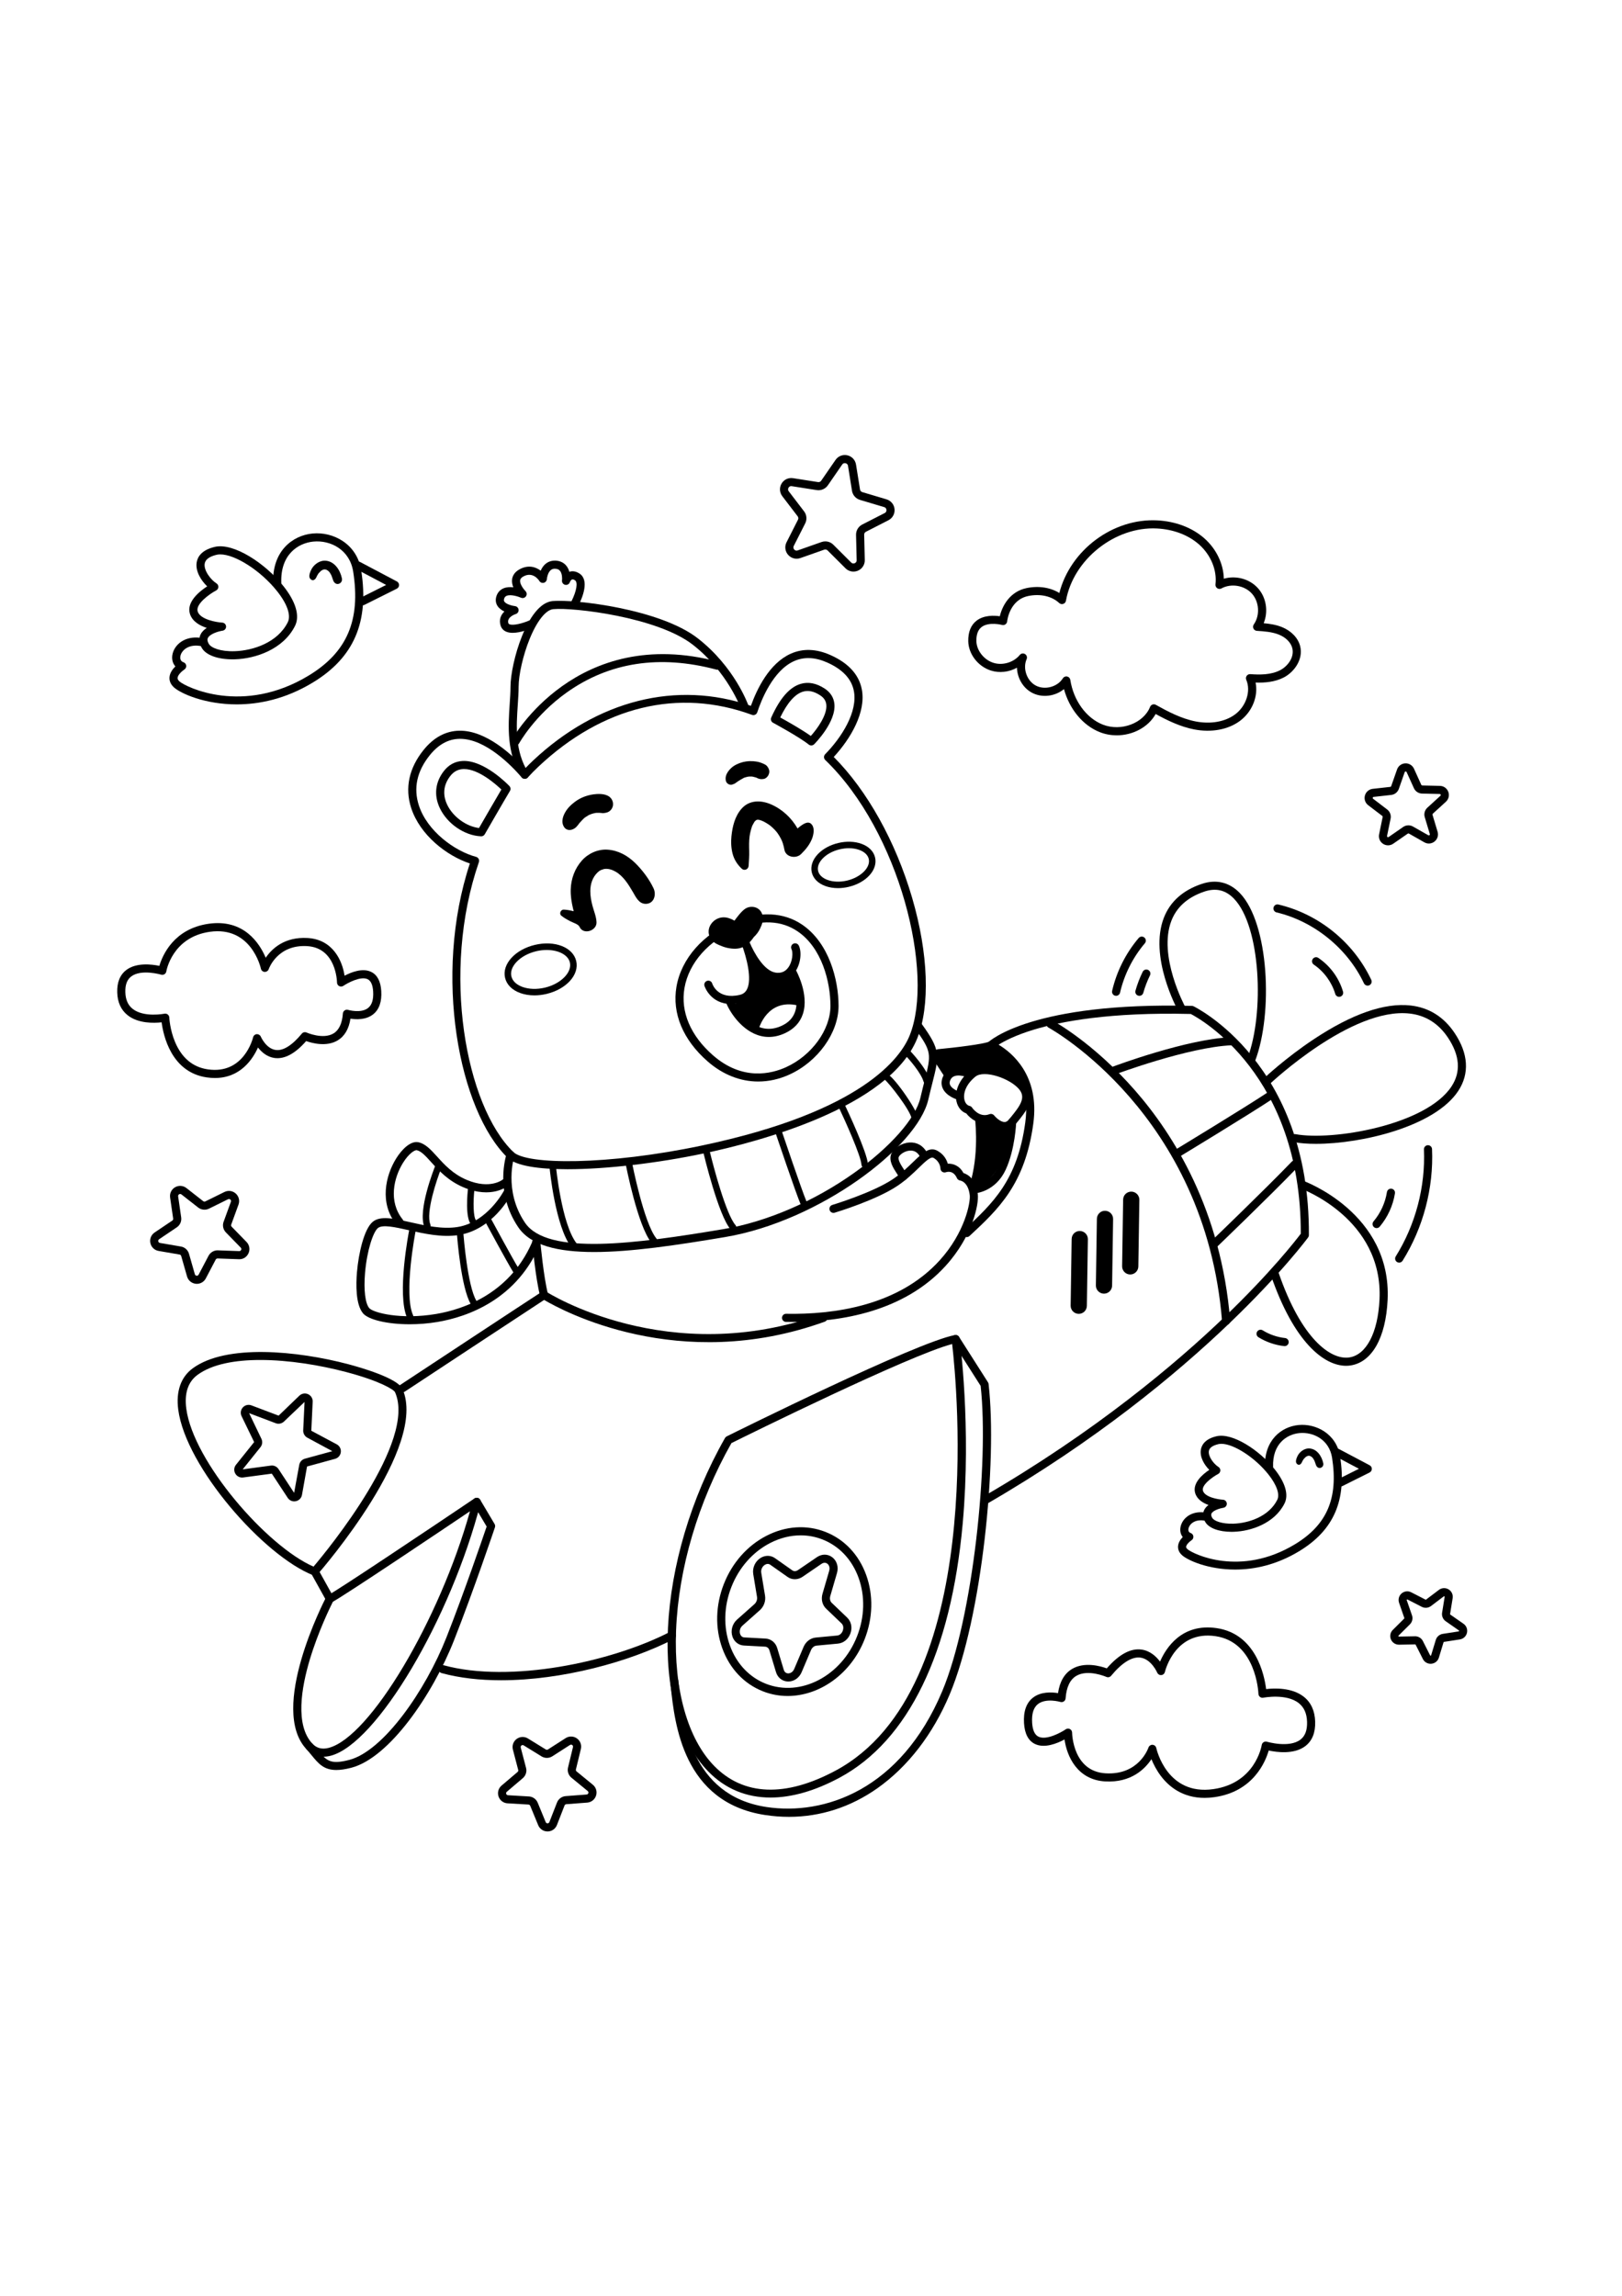 <?xml version="1.0" encoding="utf-8"?>
<!-- Generator: Adobe Illustrator 27.5.0, SVG Export Plug-In . SVG Version: 6.00 Build 0)  -->
<svg xmlns="http://www.w3.org/2000/svg" xmlns:xlink="http://www.w3.org/1999/xlink" viewBox="0 0 500 500" width="595" height="842" preserveAspectRatio="xMidYMid meet" data-scaled="true">
<g id="BACKGROUND">
	<rect style="fill:#FFFFFF;" width="500" height="500"/>
</g>
<g id="OBJECTS">
	<g>
		<path d="M263.084,72.377c-0.902,0-1.785-0.353-2.455-1.021l-5.524-5.505c-0.267-0.266-0.667-0.357-1.023-0.232l-7.357,2.59
			c-1.352,0.475-2.835,0.087-3.778-0.989c-0.945-1.077-1.137-2.599-0.489-3.876l3.53-6.956c0.17-0.336,0.133-0.746-0.096-1.044
			l-4.737-6.198c-0.87-1.138-0.958-2.669-0.226-3.9c0.733-1.232,2.122-1.882,3.535-1.661l7.706,1.207
			c0.371,0.059,0.751-0.104,0.964-0.414l4.43-6.42c0.814-1.179,2.243-1.737,3.64-1.42c1.397,0.316,2.446,1.435,2.673,2.849
			l1.233,7.703c0.06,0.371,0.331,0.681,0.692,0.789l7.474,2.229c1.373,0.409,2.344,1.596,2.476,3.022
			c0.131,1.427-0.608,2.77-1.884,3.422l-6.944,3.553c-0.335,0.172-0.545,0.525-0.536,0.902l0.19,7.798
			c0.034,1.432-0.794,2.723-2.11,3.288C264.018,72.283,263.548,72.377,263.084,72.377z M254.4,63.067c0.91,0,1.808,0.354,2.47,1.014
			l5.524,5.506c0.439,0.438,0.943,0.27,1.085,0.208c0.143-0.062,0.612-0.311,0.597-0.93l-0.19-7.798l0,0
			c-0.031-1.332,0.714-2.583,1.898-3.188l6.943-3.553c0.551-0.282,0.547-0.813,0.532-0.968c-0.014-0.156-0.106-0.678-0.7-0.854
			l-7.475-2.229c-1.275-0.382-2.235-1.477-2.445-2.79l-1.233-7.702c-0.098-0.61-0.603-0.771-0.757-0.806
			c-0.151-0.036-0.678-0.108-1.029,0.401l-4.429,6.42c-0.757,1.095-2.095,1.664-3.409,1.465l-7.706-1.207
			c-0.623-0.108-0.92,0.335-1,0.47c-0.08,0.134-0.313,0.611,0.063,1.104l4.737,6.197c0.809,1.056,0.941,2.506,0.338,3.693
			l-3.529,6.956c-0.279,0.552,0.035,0.979,0.139,1.097c0.104,0.118,0.482,0.485,1.069,0.28l7.357-2.59
			C253.625,63.13,254.014,63.067,254.4,63.067z"/>
	</g>
	<g>
		<path d="M168.781,460.652c-1.266,0-2.392-0.753-2.874-1.926l-2.466-5.992c-0.09-0.218-0.291-0.361-0.526-0.375l-6.47-0.378
			c-1.273-0.074-2.359-0.904-2.766-2.115c-0.406-1.211-0.039-2.527,0.934-3.354l4.938-4.197c0.177-0.15,0.253-0.393,0.194-0.617
			l-1.641-6.27c-0.323-1.235,0.131-2.524,1.157-3.284c1.026-0.76,2.393-0.817,3.48-0.148l5.517,3.398
			c0.204,0.126,0.451,0.123,0.647-0.006l5.455-3.497c1.076-0.688,2.441-0.654,3.482,0.086c1.04,0.741,1.518,2.021,1.217,3.263
			l-1.527,6.299c-0.055,0.225,0.025,0.466,0.204,0.612l5.013,4.107c0.988,0.81,1.378,2.12,0.994,3.338
			c-0.384,1.218-1.454,2.067-2.727,2.165l-6.463,0.493c-0.23,0.018-0.434,0.169-0.519,0.386l-2.357,6.036
			c-0.464,1.189-1.589,1.965-2.866,1.977C168.8,460.652,168.79,460.652,168.781,460.652z M161.112,434.029
			c-0.169,0-0.3,0.078-0.363,0.125c-0.099,0.073-0.32,0.283-0.227,0.642l1.641,6.27c0.301,1.148-0.089,2.387-0.993,3.155
			l-4.938,4.196c-0.282,0.24-0.222,0.539-0.183,0.656c0.039,0.117,0.171,0.392,0.541,0.413l6.47,0.378
			c1.183,0.068,2.239,0.821,2.692,1.919l2.467,5.993c0.139,0.339,0.435,0.377,0.563,0.377c0.001,0,0.003,0,0.005,0
			c0.124-0.001,0.426-0.041,0.561-0.387l2.357-6.036l0,0c0.432-1.104,1.475-1.877,2.657-1.968l6.463-0.493
			c0.369-0.028,0.495-0.307,0.533-0.424c0.037-0.118,0.092-0.418-0.195-0.653l-5.012-4.107c-0.919-0.753-1.33-1.983-1.05-3.137
			l1.527-6.297c0.088-0.36-0.138-0.566-0.238-0.638c-0.1-0.071-0.368-0.213-0.681-0.018l-5.455,3.498
			c-0.999,0.64-2.298,0.65-3.309,0.029l-5.516-3.398C161.315,434.054,161.207,434.029,161.112,434.029z"/>
	</g>
	<g>
		<path d="M60.678,291.883c-0.108,0-0.218-0.005-0.328-0.017c-1.279-0.132-2.335-1.017-2.689-2.254l-1.806-6.312
			c-0.066-0.231-0.263-0.408-0.5-0.448l-6.471-1.11c-1.268-0.218-2.262-1.172-2.532-2.43c-0.27-1.259,0.245-2.536,1.313-3.256
			l5.444-3.668c0.2-0.135,0.308-0.376,0.272-0.615l-0.943-6.495c-0.185-1.273,0.415-2.514,1.528-3.159
			c1.112-0.645,2.487-0.551,3.502,0.242l5.17,4.045c0.188,0.148,0.452,0.177,0.668,0.068l5.889-2.904
			c1.154-0.568,2.519-0.381,3.476,0.477c0.958,0.859,1.293,2.196,0.853,3.405l-2.249,6.168c-0.083,0.227-0.028,0.484,0.14,0.656
			l4.583,4.702c0.897,0.922,1.141,2.278,0.619,3.455c-0.522,1.177-1.657,1.936-2.975,1.86l-6.561-0.233
			c-0.207,0-0.468,0.124-0.581,0.338l-3.056,5.811C62.896,291.25,61.834,291.883,60.678,291.883z M55.546,264.191
			c-0.146,0-0.264,0.055-0.325,0.091c-0.111,0.064-0.364,0.256-0.309,0.638l0.943,6.496c0.171,1.185-0.359,2.381-1.351,3.048
			l-5.443,3.668c-0.319,0.215-0.291,0.531-0.265,0.656c0.027,0.126,0.131,0.426,0.512,0.49l6.47,1.11
			c1.178,0.202,2.151,1.075,2.48,2.225l1.807,6.313c0.105,0.371,0.414,0.441,0.542,0.455c0.126,0.01,0.443,0.007,0.624-0.335
			l3.056-5.811c0,0,0,0,0-0.001c0.558-1.058,1.712-1.73,2.883-1.671l6.562,0.233c0.389,0.011,0.548-0.258,0.6-0.375
			c0.052-0.118,0.145-0.422-0.125-0.698l-4.582-4.701c-0.834-0.855-1.108-2.135-0.698-3.259l2.248-6.167
			c0.133-0.362-0.076-0.602-0.172-0.688c-0.096-0.085-0.356-0.264-0.7-0.096l-5.889,2.904c-1.072,0.529-2.373,0.395-3.315-0.342
			l-5.17-4.045C55.793,264.225,55.661,264.191,55.546,264.191z"/>
	</g>
	<g>
		<path d="M427.883,156.739c-0.539,0-1.079-0.156-1.554-0.47c-0.965-0.638-1.439-1.783-1.206-2.916l1.101-5.354
			c0.024-0.12-0.021-0.241-0.119-0.316l-4.345-3.312c-0.92-0.701-1.315-1.875-1.008-2.99c0.309-1.116,1.252-1.92,2.402-2.049
			l5.43-0.607c0.122-0.014,0.223-0.095,0.264-0.21l1.808-5.156c0.382-1.092,1.376-1.831,2.532-1.882
			c1.136-0.061,2.212,0.595,2.69,1.649l2.257,4.978c0.05,0.11,0.16,0.184,0.28,0.186l5.464,0.126
			c1.156,0.026,2.166,0.744,2.572,1.828c0.405,1.084,0.115,2.288-0.739,3.068l-4.035,3.683c-0.091,0.083-0.125,0.208-0.09,0.326
			l1.568,5.232c0.332,1.109-0.038,2.292-0.943,3.013c-0.906,0.72-2.142,0.816-3.146,0.245l-4.751-2.7
			c-0.104-0.06-0.237-0.055-0.336,0.015c0,0-0.001,0-0.001,0.001l-4.493,3.109C429.001,156.572,428.442,156.739,427.883,156.739z
			 M433.319,133.975c-0.007,0-0.013,0-0.02,0c-0.142,0.006-0.237,0.077-0.284,0.211l-1.808,5.156
			c-0.355,1.015-1.275,1.748-2.345,1.868l-5.431,0.607c-0.141,0.016-0.231,0.094-0.27,0.23c-0.038,0.137,0,0.25,0.113,0.336
			l4.346,3.313c0.855,0.652,1.267,1.755,1.052,2.807l-1.101,5.354c-0.028,0.139,0.017,0.249,0.136,0.327
			c0.119,0.08,0.238,0.076,0.354-0.003l4.493-3.109c0.886-0.611,2.061-0.665,2.994-0.134l4.752,2.7
			c0.124,0.071,0.244,0.062,0.354-0.027c0.111-0.089,0.147-0.202,0.106-0.339l-1.569-5.233c-0.308-1.032,0.007-2.165,0.8-2.89
			l4.035-3.683c0.105-0.097,0.133-0.212,0.083-0.345c-0.049-0.133-0.146-0.202-0.288-0.205l-5.464-0.126
			c-1.075-0.024-2.057-0.675-2.5-1.655l-2.256-4.976C433.546,134.037,433.451,133.975,433.319,133.975z M433.267,152.099h0.01
			H433.267z"/>
	</g>
	<g>
		<path d="M440.996,408.976c-1.003,0-1.919-0.558-2.378-1.466l-2.232-4.418c-0.03-0.058-0.129-0.075-0.154-0.092l0,0l-4.949,0.096
			c-1.1,0.012-2.082-0.618-2.51-1.628c-0.428-1.01-0.201-2.162,0.577-2.935l3.512-3.488c0.046-0.046,0.063-0.113,0.041-0.176
			l-1.62-4.677c-0.359-1.037-0.057-2.172,0.772-2.891c0.827-0.719,1.992-0.858,2.969-0.358l4.403,2.262
			c0.058,0.03,0.129,0.025,0.18-0.015l3.947-2.986c0.875-0.662,2.048-0.725,2.986-0.158c0.94,0.565,1.434,1.631,1.258,2.714
			l-0.789,4.885c-0.011,0.065,0.016,0.129,0.069,0.166l4.061,2.832c0.899,0.628,1.321,1.724,1.073,2.791
			c-0.247,1.068-1.107,1.868-2.191,2.036l-4.892,0.758c-0.064,0.01-0.117,0.056-0.136,0.118l-1.439,4.736
			c-0.319,1.05-1.231,1.789-2.324,1.884C441.152,408.973,441.074,408.976,440.996,408.976z M436.234,400.5
			c1.001,0,1.932,0.57,2.383,1.466l2.232,4.417c0.018,0.034,0.047,0.114,0.166,0.092c0.113-0.01,0.136-0.084,0.147-0.119
			l1.438-4.736c0.296-0.974,1.138-1.705,2.145-1.862l4.893-0.758c0.036-0.006,0.113-0.018,0.139-0.129
			c0.026-0.111-0.037-0.155-0.067-0.177l-4.061-2.832c-0.835-0.582-1.271-1.608-1.108-2.615l0.79-4.886
			c0.007-0.037,0.018-0.113-0.079-0.173c-0.096-0.056-0.158-0.012-0.189,0.011l-3.948,2.986c-0.813,0.614-1.924,0.71-2.83,0.244
			l-4.403-2.261c-0.033-0.018-0.102-0.052-0.188,0.023c-0.087,0.075-0.062,0.148-0.049,0.184l1.619,4.677
			c0.334,0.962,0.083,2.048-0.64,2.767l-3.513,3.489c-0.026,0.026-0.081,0.081-0.036,0.186c0.044,0.106,0.112,0.108,0.159,0.103
			l4.948-0.096C436.2,400.5,436.216,400.5,436.234,400.5z M436.206,401.75h0.01H436.206z"/>
	</g>
	<g>
		<path d="M371.314,450.306c-6.798,0-11.009-3.518-13.427-6.7c-1.396-1.838-2.338-3.73-2.943-5.229
			c-1.993,3.012-6.272,7.315-14.287,6.853c-8.611-0.507-11.789-7.792-12.504-12.924c-2.272,1.221-6.182,2.822-9.134,1.377
			c-2.026-0.99-3.153-3.146-3.352-6.409c-0.218-3.594,0.7-6.228,2.727-7.829c2.452-1.937,5.842-1.742,7.755-1.425
			c0.52-3.545,1.977-6.049,4.338-7.456c3.786-2.257,8.704-0.891,10.696-0.175c3.767-4.334,7.389-6.28,10.773-5.782
			c2.626,0.386,4.485,2.157,5.637,3.697c1.83-4.219,6.694-11.888,17.449-10.316c12.118,1.773,14.723,14.522,15.257,18.787
			c2.526-0.297,7.978-0.52,11.624,2.373c2.223,1.762,3.398,4.347,3.493,7.682c0.097,3.374-0.922,5.901-3.027,7.512
			c-3.458,2.646-8.847,1.897-11.294,1.368c-1,3.466-4.758,12.664-16.723,14.373C373.299,450.234,372.28,450.306,371.314,450.306z
			 M355.212,433.944c0.023,0,0.047,0.001,0.07,0.002c0.56,0.031,1.03,0.43,1.151,0.978c0.134,0.603,3.41,14.712,17.585,12.684
			c12.867-1.838,14.849-13.133,14.927-13.613c0.058-0.354,0.267-0.669,0.572-0.86c0.305-0.19,0.679-0.241,1.022-0.139
			c0.068,0.021,6.863,2.018,10.333-0.643c1.449-1.11,2.117-2.894,2.045-5.451c-0.074-2.597-0.906-4.491-2.542-5.791
			c-3.862-3.067-10.876-1.692-10.946-1.679c-0.358,0.073-0.732-0.016-1.02-0.242c-0.288-0.225-0.464-0.566-0.479-0.933
			c-0.026-0.651-0.801-15.974-13.251-17.795c-12.342-1.805-15.462,10.518-15.588,11.044c-0.127,0.525-0.577,0.909-1.115,0.953
			c-0.518,0.051-1.043-0.262-1.253-0.76c-0.017-0.039-1.803-4.139-5.143-4.621c-2.602-0.371-5.73,1.561-9.06,5.598
			c-0.358,0.432-0.961,0.573-1.476,0.345c-0.057-0.025-5.652-2.48-9.287-0.306c-1.921,1.148-3.022,3.475-3.273,6.915
			c-0.028,0.379-0.227,0.725-0.539,0.939c-0.313,0.214-0.708,0.273-1.068,0.167l0,0c-0.046-0.014-4.452-1.3-6.941,0.675
			c-1.343,1.065-1.94,2.986-1.774,5.712c0.139,2.296,0.795,3.747,1.951,4.313c2.432,1.195,6.901-1.235,8.417-2.27
			c0.378-0.259,0.872-0.288,1.28-0.077c0.408,0.211,0.668,0.631,0.676,1.091c0.008,0.488,0.306,11.966,10.315,12.555
			c10.204,0.612,13.107-7.594,13.226-7.942C354.203,434.282,354.681,433.944,355.212,433.944z"/>
	</g>
	<g>
		<path d="M66.244,228.447c-0.804,0-1.65-0.061-2.541-0.19c-10.928-1.6-13.362-12.98-13.882-16.974
			c-2.352,0.266-7.207,0.412-10.48-2.184c-2.039-1.616-3.117-3.983-3.204-7.037c-0.089-3.092,0.848-5.41,2.784-6.891
			c3.111-2.38,7.921-1.761,10.2-1.281c0.959-3.238,4.427-11.438,15.188-12.975c10.918-1.557,15.759,6.112,17.597,10.472
			c1.863-2.738,5.75-6.506,12.913-6.085c7.77,0.457,10.695,6.951,11.394,11.621c2.095-1.104,5.57-2.463,8.217-1.169
			c1.874,0.916,2.916,2.899,3.098,5.896c0.199,3.291-0.646,5.707-2.512,7.181c-2.2,1.738-5.214,1.611-6.984,1.331
			c-0.491,3.18-1.82,5.432-3.962,6.708c-3.415,2.036-7.828,0.855-9.696,0.195c-3.416,3.909-6.703,5.649-9.796,5.207
			c-2.32-0.341-3.988-1.857-5.052-3.229C77.957,222.565,74.152,228.447,66.244,228.447z M50.934,208.606
			c0.277,0,0.551,0.093,0.772,0.268c0.288,0.226,0.463,0.566,0.479,0.932c0.002,0.037,0.171,3.723,1.775,7.538
			c2.07,4.922,5.471,7.762,10.104,8.439c11.051,1.619,13.848-9.425,13.961-9.895c0.127-0.524,0.577-0.909,1.115-0.953
			c0.52-0.031,1.044,0.263,1.253,0.76c0.014,0.034,1.605,3.682,4.558,4.105c2.312,0.35,5.1-1.403,8.081-5.019
			c0.355-0.433,0.961-0.575,1.475-0.345c0.051,0.022,5.057,2.215,8.289,0.282c1.701-1.018,2.677-3.09,2.901-6.158
			c0.028-0.379,0.227-0.725,0.539-0.939c0.313-0.215,0.704-0.278,1.069-0.166c0.079,0.023,3.977,1.145,6.166-0.591
			c1.182-0.936,1.707-2.641,1.56-5.063c-0.123-2.029-0.693-3.308-1.697-3.799c-2.138-1.048-6.226,1.183-7.49,2.045
			c-0.38,0.26-0.872,0.291-1.282,0.077c-0.408-0.212-0.668-0.632-0.674-1.092c-0.007-0.436-0.277-10.708-9.215-11.233
			c-9.212-0.529-11.812,7.021-11.837,7.097c-0.178,0.534-0.723,0.868-1.253,0.851c-0.563-0.03-1.034-0.433-1.154-0.982
			c-0.118-0.536-3.072-13.186-15.766-11.374c-11.6,1.657-13.38,12.102-13.396,12.207c-0.056,0.357-0.264,0.671-0.569,0.862
			c-0.305,0.192-0.678,0.243-1.025,0.14c-0.062-0.02-6.146-1.807-9.236,0.562c-1.276,0.979-1.865,2.558-1.801,4.829
			c0.066,2.311,0.804,3.994,2.253,5.146c3.447,2.739,9.736,1.507,9.799,1.494C50.769,208.614,50.852,208.606,50.934,208.606z"/>
	</g>
	<g>
		<path d="M344.248,122.839c-1.735,0-3.49-0.306-5.166-0.958c-5.249-2.042-9.423-7.115-11.096-13.284
			c-2.696,2.21-6.71,2.784-9.848,1.126c-2.824-1.493-4.557-4.592-4.649-7.729c-2.425,1.36-5.402,1.731-8.075,0.868
			c-3.945-1.276-6.862-5.069-6.937-9.019c-0.053-2.848,0.804-4.976,2.544-6.327c2.263-1.757,5.407-1.633,7.183-1.373
			c0.72-3.102,3.038-7.619,8.292-8.69c3.686-0.753,7.301-0.183,10.056,1.521c3.385-13.204,16.514-23.1,30.228-22.377
			c5.652,0.296,10.809,2.275,14.52,5.572c3.675,3.266,5.853,7.873,5.96,12.404c3.685-1.073,7.919,0.026,10.518,2.923
			c2.604,2.902,3.234,7.242,1.759,10.792c1.852,0.165,3.796,0.455,5.612,1.184c2.903,1.165,5.014,3.375,5.645,5.91
			c1.008,4.04-1.853,7.974-5.058,9.623c-2.759,1.42-5.842,1.668-8.689,1.572c0.861,4.187-1.015,8.99-4.82,11.815
			c-3.64,2.7-8.788,3.656-14.131,2.621c-4.315-0.838-8.337-2.815-11.853-4.748C353.974,120.346,349.196,122.839,344.248,122.839z
			 M328.698,104.682c0.083,0,0.168,0.009,0.252,0.025c0.512,0.105,0.903,0.518,0.983,1.033c0.989,6.397,4.936,11.818,10.056,13.811
			c5.601,2.18,12.533-0.434,14.538-5.485c0.134-0.335,0.404-0.597,0.744-0.717c0.341-0.122,0.716-0.09,1.029,0.088
			c3.612,2.026,7.837,4.262,12.273,5.122c4.65,0.9,9.086,0.11,12.164-2.174c3.416-2.535,4.926-7.216,3.438-10.656
			c-0.173-0.401-0.125-0.863,0.128-1.22c0.254-0.358,0.67-0.554,1.11-0.524c2.964,0.215,6.372,0.24,9.179-1.203
			c2.351-1.21,4.473-4.003,3.776-6.796c-0.438-1.76-1.99-3.327-4.151-4.194c-2.096-0.841-4.479-1-6.785-1.154
			c-0.45-0.03-0.85-0.3-1.044-0.707c-0.195-0.407-0.156-0.887,0.103-1.257c1.955-2.793,1.703-6.97-0.574-9.508
			c-2.276-2.539-6.4-3.239-9.391-1.601c-0.41,0.226-0.911,0.203-1.301-0.06c-0.388-0.262-0.598-0.719-0.542-1.184
			c0.517-4.354-1.416-9.061-5.043-12.284c-3.289-2.923-7.902-4.679-12.99-4.945c-12.921-0.67-25.786,9.525-28.061,22.276
			c-0.08,0.45-0.4,0.821-0.835,0.966c-0.432,0.144-0.913,0.041-1.247-0.271c-2.264-2.108-5.819-2.917-9.51-2.163l0,0
			c-5.785,1.18-6.504,7.566-6.531,7.838c-0.038,0.366-0.234,0.698-0.538,0.906c-0.304,0.207-0.685,0.272-1.038,0.175
			c-0.039-0.011-4.086-1.082-6.34,0.675c-1.08,0.842-1.608,2.289-1.571,4.301c0.053,2.869,2.291,5.744,5.206,6.687
			c2.84,0.92,6.278-0.092,8.168-2.407c0.395-0.485,1.087-0.603,1.621-0.276c0.533,0.326,0.743,0.996,0.492,1.568
			c-1.261,2.873,0.067,6.679,2.842,8.145c2.776,1.466,6.667,0.417,8.331-2.243C327.87,104.899,328.273,104.682,328.698,104.682z
			 M316.747,78.677h0.01H316.747z"/>
	</g>
	<g>
		<g>
			<path d="M174.929,256.561c-8.982,0-15.89-1.052-18.427-3.509c-15.035-14.564-23.065-56.197-11.658-90.724
				c-7.173-2.369-15.378-8.753-18.094-17.092c-1.998-6.132-0.675-12.317,3.825-17.889c3.124-3.868,6.833-5.862,11.024-5.93
				c8.262-0.133,16.341,7.466,20.193,11.715c0.827-0.87,1.665-1.703,2.5-2.489c19.864-18.665,44.279-24.78,67.18-16.889
				c1.861-5.196,5.678-13.122,12.298-16.075c3.706-1.653,7.779-1.526,12.108,0.373c5.605,2.458,8.896,6.028,9.784,10.613
				c1.36,7.021-3.43,15.192-8.651,20.843c10.308,10.321,19.076,26.045,24.155,43.372c5.039,17.195,5.614,33.441,1.538,43.458
				c-8.643,21.238-48.915,31.81-65.828,35.369C202.875,254.654,187.023,256.561,174.929,256.561z M141.819,123.916
				c-0.059,0-0.119,0.001-0.179,0.002c-3.415,0.055-6.483,1.736-9.119,5c-3.999,4.951-5.141,10.181-3.394,15.544
				c2.575,7.906,11.01,14.059,17.639,15.833c0.335,0.089,0.618,0.314,0.78,0.621c0.163,0.306,0.191,0.666,0.078,0.994
				c-11.717,33.9-4.058,75.131,10.618,89.347c4.105,3.977,28.983,4.137,58.12-1.995c49.598-10.438,61.299-27.16,64.026-33.864
				c7.723-18.977-2.969-62.782-25.997-84.958c-0.24-0.231-0.378-0.549-0.383-0.882c-0.005-0.333,0.124-0.655,0.356-0.893
				c5.096-5.205,10.095-13.066,8.844-19.523c-0.723-3.73-3.526-6.691-8.334-8.8c-3.66-1.604-7.051-1.733-10.086-0.379
				c-6.515,2.906-10.113,12.007-11.357,15.785c-0.106,0.321-0.338,0.586-0.644,0.733c-0.305,0.147-0.656,0.165-0.975,0.049
				c-22.653-8.313-46.026-2.654-65.808,15.936c-1.11,1.043-2.226,2.177-3.314,3.369c-0.241,0.265-0.598,0.404-0.94,0.407
				c-0.357-0.005-0.696-0.163-0.93-0.434C157.728,132.218,149.716,123.916,141.819,123.916z"/>
		</g>
		<g>
			<path d="M148.349,153.962c-0.017,0-0.033,0-0.05-0.001c-5.111-0.205-10.475-3.889-12.753-8.761
				c-1.818-3.887-1.38-7.898,1.233-11.296c1.521-1.977,3.476-3.041,5.812-3.163c6.686-0.351,14.128,7.4,14.441,7.73
				c0.388,0.407,0.456,1.022,0.167,1.505c-1.841,3.066-7.708,13.257-7.768,13.359C149.208,153.724,148.795,153.962,148.349,153.962z
				 M143.051,133.23c-0.111,0-0.222,0.003-0.332,0.009c-1.594,0.084-2.889,0.801-3.957,2.189c-2.584,3.359-1.943,6.593-0.951,8.714
				c1.764,3.77,5.899,6.781,9.85,7.262c1.232-2.137,5.027-8.716,6.892-11.868C152.726,137.798,147.501,133.23,143.051,133.23z"/>
		</g>
		<g>
			<path d="M250.088,125.96c-0.275,0-0.552-0.091-0.781-0.274c-2.986-2.39-10.932-6.677-11.012-6.72
				c-0.577-0.311-0.816-1.016-0.547-1.613c2.689-5.977,5.662-9.37,9.091-10.375c2.357-0.691,4.831-0.206,7.355,1.44
				c1.796,1.171,2.811,2.76,3.015,4.722c0.58,5.568-5.958,12.176-6.236,12.454C250.73,125.837,250.41,125.96,250.088,125.96z
				 M240.516,117.33c2.057,1.134,6.664,3.729,9.428,5.708c1.922-2.151,5.11-6.463,4.777-9.642c-0.124-1.191-0.743-2.135-1.893-2.885
				c-1.911-1.247-3.643-1.618-5.286-1.135C245.078,110.099,242.717,112.773,240.516,117.33z"/>
		</g>
		<g>
			<path d="M233.45,176.119c-1.21-0.669-2.776-0.549-3.885,0.271c-0.722,0.534-1.278,1.168-1.845,1.859
				c-0.458,0.557-0.893,1.13-1.318,1.71c-1.037-0.607-2.238-1.067-3.455-1.032c-3.139,0.09-5.607,3.421-4.005,6.361
				c0.577,1.059,1.576,1.698,2.651,2.152c0.815,0.344,1.641,0.685,2.507,0.876c3.824,0.841,6.076-0.119,8.247-3.272
				c0.792-0.755,1.474-1.612,1.947-2.628c0.332-0.713,0.674-1.472,0.801-2.256C235.347,178.602,234.933,176.938,233.45,176.119z"/>
		</g>
		<g>
			<g>
				<path d="M188.752,142.931c-0.785-1.859-3.058-2.113-4.837-1.998c-2.423,0.156-4.815,0.962-6.755,2.441
					c-1.203,0.917-2.224,1.915-2.973,3.25c-0.453,0.809-0.765,1.628-0.818,2.561c-0.061,1.083,0.507,2.505,1.682,2.768
					c0.936,0.209,1.908-0.195,2.579-0.86c0.291-0.289,0.563-0.63,0.801-0.956c0.059-0.081,0.117-0.161,0.175-0.242
					c0.003-0.005,0.005-0.007,0.008-0.011c-0.027,0.03-0.055,0.06-0.086,0.089c0.032-0.031,0.06-0.066,0.092-0.098
					c0.199-0.275,0.148-0.17,0.016-0.017c0.306-0.312,0.59-0.66,0.895-0.973c0.174-0.178,0.35-0.354,0.536-0.52
					c0.064-0.057,0.129-0.113,0.194-0.169c0.405-0.224,0.775-0.531,1.187-0.749c0.221-0.117,0.457-0.208,0.676-0.326
					c-0.826,0.447-0.056,0.035,0.221-0.055c0.423-0.137,0.852-0.232,1.286-0.317c0.07-0.007,0.14-0.014,0.21-0.018
					c0.272-0.018,0.545-0.022,0.817-0.014c0.222,0.007,0.447,0.048,0.668,0.046c-0.159-0.022-0.318-0.044-0.476-0.066
					c0.305,0.049,0.612,0.091,0.919,0.127c0.1-0.002,0.193-0.013,0.294-0.022c0.853-0.075,1.554-0.255,2.165-0.893
					C189.005,145.098,189.185,143.956,188.752,142.931z"/>
			</g>
			<g>
				<path d="M178.614,149.884c0.008-0.009,0.015-0.017,0.022-0.026c-0.005,0.005-0.011,0.011-0.016,0.017
					C178.617,149.878,178.616,149.88,178.614,149.884z"/>
			</g>
		</g>
		<g>
			<g>
				<path d="M237.056,133.408c-0.261-0.736-0.648-1.289-1.363-1.644c-0.373-0.185-0.761-0.346-1.151-0.492
					c-0.472-0.177-0.959-0.288-1.457-0.361c-1.378-0.202-2.728-0.17-4.087,0.177c-1.242,0.318-2.578,0.9-3.537,1.771
					c-0.978,0.888-1.941,2.234-1.773,3.612c0.064,0.523,0.201,0.923,0.63,1.255c0.37,0.286,0.93,0.465,1.393,0.286
					c0.29-0.112,0.591-0.187,0.862-0.345c0.13-0.076,0.247-0.171,0.364-0.268c0.051-0.037,0.124-0.09,0.161-0.115
					c0.358-0.241,0.702-0.492,1.078-0.705c0.381-0.216,0.752-0.44,1.141-0.643c0.07-0.026,0.139-0.052,0.209-0.076
					c0.22-0.075,0.443-0.141,0.669-0.196c0.085-0.021,0.174-0.035,0.263-0.049c0.039-0.018,0.131-0.045,0.231-0.054
					c0.013-0.001,0.027-0.002,0.04-0.003c0.029-0.007,0.06-0.01,0.088-0.019c-0.023,0.007-0.038,0.011-0.059,0.017
					c0.082-0.007,0.164-0.013,0.246-0.017c0.231-0.012,0.463-0.012,0.694-0.002c0.076,0.004,0.152,0.01,0.227,0.015
					c0.393,0.108,0.793,0.179,1.185,0.306c0.05,0.024,0.1,0.047,0.149,0.073c0.748,0.389,1.327,0.505,2.168,0.348
					C236.606,136.057,237.45,134.522,237.056,133.408z"/>
			</g>
			<g>
				<path d="M230.457,135.613c-0.054,0.025,0.004,0.028,0.3-0.059c-0.01,0.001-0.02,0.001-0.029,0.002
					C230.638,135.578,230.549,135.598,230.457,135.613z"/>
			</g>
		</g>
		<g>
			<path d="M201.465,169.991c-1.31-2.797-3.439-5.62-5.639-7.777c-2.359-2.314-5.252-3.938-8.599-4.141
				c-2.945-0.178-5.895,1.162-7.846,3.347c-2.215,2.481-3.352,5.645-3.45,8.953c-0.056,1.896,0.242,3.835,0.673,5.675
				c0.075,0.321,0.154,0.659,0.236,1.003c-1.022-0.259-2.052-0.462-3.074-0.497c-0.886-0.03-1.48,1.23-0.76,1.835
				c0.886,0.746,1.914,1.288,2.94,1.818c0.774,0.4,2.348,0.844,2.704,1.652c1.141,2.591,5.342,1.234,5.234-1.418
				c-0.072-1.765-0.817-3.423-1.257-5.118c-0.385-1.486-0.662-2.965-0.655-4.504c0.01-2.139,0.673-4.248,2.254-5.741
				c0.364-0.344,0.545-0.489,1.144-0.774c-0.163,0.077,0.685-0.241,0.859-0.27c1.21-0.202,2.477,0.212,3.516,0.807
				c2.426,1.39,3.98,3.949,5.36,6.296c0.912,1.552,1.825,3.635,3.946,3.635C201.591,174.774,202.402,171.993,201.465,169.991z"/>
		</g>
		<g>
			<path d="M250.002,150.085c-1.107-0.971-2.731,0.343-3.622,1.007c-0.189,0.141-0.352,0.306-0.528,0.46
				c-1.866-3.29-4.788-5.995-8.263-7.474c-3.102-1.32-6.646-1.32-9.018,1.396c-2.035,2.33-2.774,5.414-3.091,8.418
				c-0.189,1.788-0.099,3.789,0.379,5.528c0.492,1.794,1.458,3.256,2.79,4.517c0.811,0.768,2.061,0.192,2.125-0.88
				c0.09-1.507,0.217-2.988,0.174-4.504c-0.044-1.559-0.083-3.107,0.129-4.661c0.078-0.572,0.269-1.415,0.454-2.073
				c0.17-0.607,0.307-1.026,0.427-1.258c0.174-0.339,0.357-0.665,0.561-0.988c0.062-0.098,0.085-0.145,0.092-0.168
				c0.026-0.016,0.069-0.048,0.156-0.123c0.023-0.02,0.199-0.211,0.295-0.311c0.008-0.003,0.016-0.004,0.024-0.007
				c-0.017,0.021-0.034,0.042-0.065,0.079c0.138-0.072,0.209-0.112,0.223-0.127c0.068-0.021,0.135-0.047,0.205-0.062
				c0.003,0,0.355,0.011,0.365,0.001c0.329,0.047,0.66,0.17,0.97,0.277c0.371,0.128,0.859,0.384,1.411,0.708
				c0.298,0.175,0.59,0.36,0.875,0.556c0.049,0.034,0.332,0.254,0.428,0.324c0.467,0.39,0.915,0.802,1.332,1.246
				c0.208,0.222,0.407,0.451,0.601,0.685c0.043,0.063,0.31,0.41,0.332,0.442c0.365,0.529,0.693,1.083,0.986,1.655
				c0.037,0.073,0.264,0.573,0.299,0.631c0.09,0.229,0.176,0.461,0.253,0.694c0.217,0.659,0.376,1.331,0.499,2.013
				c0.422,2.349,3.602,2.856,5.13,1.355c1.372-1.348,2.523-2.735,3.29-4.51C250.807,153.572,251.297,151.221,250.002,150.085z"/>
		</g>
		<g>
			<path d="M183.127,282.077c-11.104,0.001-19.561-2.007-23.368-7.636c-7.419-10.966-3.732-22.215-3.57-22.688
				c0.222-0.653,0.932-1.002,1.585-0.782c0.653,0.222,1.004,0.93,0.783,1.583l0,0c-0.035,0.105-3.431,10.578,3.273,20.487
				c6.884,10.175,34.054,6.546,61.294,1.957c13.194-2.223,27.848-8.538,40.202-17.326c11.101-7.895,18.914-16.749,20.392-23.104
				c0.469-2.016,0.902-3.729,1.279-5.216c2.099-8.296,2.271-8.974-2.94-16.169c-0.404-0.56-0.279-1.341,0.279-1.746
				c0.559-0.404,1.341-0.279,1.746,0.279c5.896,8.143,5.505,9.686,3.338,18.249c-0.373,1.474-0.803,3.171-1.267,5.169
				c-3.392,14.581-33.552,37.435-62.613,42.329C208.738,279.956,194.536,282.077,183.127,282.077z"/>
		</g>
		<g>
			<path d="M126.299,304.342c-6.949,0-12.718-1.416-14.368-3.341c-2.347-2.738-2.198-9.095-1.9-12.641
				c0.501-5.975,2.232-13.398,4.85-15.579c2.357-1.967,6.454-1.045,11.638,0.122c4.588,1.033,9.791,2.204,14.481,1.47
				c9.223-1.44,14.277-11.064,14.327-11.16c0.316-0.613,1.071-0.858,1.684-0.539c0.614,0.316,0.856,1.07,0.539,1.684
				c-0.227,0.442-5.7,10.852-16.163,12.486c-5.166,0.805-10.612-0.42-15.417-1.501c-4.154-0.935-8.078-1.818-9.489-0.642
				c-1.445,1.205-3.369,6.85-3.958,13.868c-0.438,5.214,0.063,9.354,1.308,10.805c1.181,1.379,9.627,3.651,20.637,1.788
				c8.371-1.417,23.418-6.357,30.142-23.52c0.253-0.644,0.98-0.958,1.62-0.708c0.643,0.252,0.96,0.977,0.708,1.62
				c-7.173,18.31-23.161,23.568-32.053,25.073C131.958,304.122,129.036,304.342,126.299,304.342z"/>
		</g>
		<g>
			<path d="M123.148,274.058c-0.365,0-0.727-0.159-0.974-0.466c-5.286-6.555-3.339-15.045-0.065-20.323
				c1.727-2.784,4.455-5.563,6.909-5.016c2.16,0.479,3.814,2.303,5.729,4.416c2.282,2.518,4.869,5.37,9.11,7.165
				c7.293,3.085,11.106-0.078,11.144-0.109c0.524-0.449,1.315-0.387,1.763,0.136c0.449,0.524,0.389,1.314-0.136,1.763
				c-0.201,0.174-5.041,4.196-13.746,0.514c-4.749-2.01-7.653-5.214-9.988-7.789c-1.695-1.87-3.035-3.348-4.418-3.653
				c-0.541-0.121-2.381,0.89-4.243,3.893c-2.843,4.583-4.578,11.899-0.114,17.436c0.434,0.537,0.35,1.324-0.188,1.757
				C123.701,273.967,123.423,274.058,123.148,274.058z"/>
		</g>
		<g>
			<path d="M244.256,303.634c-0.667,0-1.323-0.007-1.97-0.019c-0.69-0.013-1.239-0.583-1.227-1.273
				c0.013-0.691,0.611-1.26,1.273-1.227c14.552,0.265,34.569-2.375,47.368-16.507c7.737-8.542,9.501-17.819,9.237-20.055
				c-0.486-4.131-2.84-4.49-2.941-4.504c-0.431-0.058-0.828-0.338-1.005-0.735c-1.106-2.492-3.033-1.957-3.404-1.823
				c-0.384,0.138-0.814,0.08-1.146-0.154c-0.331-0.234-0.535-0.612-0.535-1.019c-0.002-0.073-0.068-2.104-2.157-3.264
				c-0.858-0.477-2.552,1.165-4.513,3.064c-1.735,1.68-3.895,3.77-6.632,5.595c-6.613,4.408-18.798,8.093-19.313,8.247
				c-0.665,0.204-1.358-0.178-1.557-0.838c-0.198-0.661,0.177-1.358,0.838-1.557c0.123-0.037,12.344-3.732,18.646-7.933
				c2.549-1.699,4.53-3.618,6.279-5.312c2.787-2.699,4.987-4.83,7.467-3.453c2.028,1.127,2.861,2.795,3.204,3.989
				c1.539-0.073,3.539,0.499,4.829,2.872c1.299,0.414,3.869,1.823,4.423,6.53c0.364,3.087-1.616,12.918-9.866,22.026
				C278.7,300.479,259.119,303.633,244.256,303.634z"/>
		</g>
		<g>
			<path d="M278.401,260.058c-0.56,0-1.068-0.378-1.211-0.944c-0.06-0.211-0.46-0.823-0.751-1.271
				c-1.088-1.669-2.578-3.956-1.675-6.061c0.773-1.804,3.233-3.323,5.599-3.458c2.261-0.134,4.16,0.942,5.347,3.019
				c0.343,0.6,0.135,1.363-0.465,1.705c-0.597,0.343-1.362,0.137-1.705-0.465c-0.711-1.243-1.716-1.836-3.034-1.764
				c-1.633,0.094-3.13,1.216-3.444,1.947c-0.375,0.876,0.736,2.583,1.473,3.712c0.52,0.799,0.932,1.431,1.081,2.026
				c0.167,0.67-0.24,1.349-0.909,1.517C278.603,260.046,278.501,260.058,278.401,260.058z"/>
		</g>
		<g>
			<path d="M309.637,244.511c-0.007,0-0.014-0.001-0.021-0.001c-1.964-0.011-3.669-1.435-4.535-2.315
				c-3.353,0.84-6.011-1.262-7.222-2.842c-1.464-0.516-2.564-1.823-2.987-3.59c-0.603-2.513,0.186-6.369,4.206-9.658l0,0
				c0.001,0,0,0.001,0,0c4.137-3.383,13.62,0.159,16.997,4.212c3.61,4.333,0.135,8.551-2.659,11.939l-0.444,0.542
				C311.815,244.21,310.524,244.51,309.637,244.511z M305.47,239.512c0.372,0,0.733,0.166,0.977,0.469
				c0.423,0.524,1.92,2.026,3.186,2.029c0.317,0.03,0.816-0.079,1.402-0.795l0.451-0.549c3.081-3.738,4.798-6.192,2.668-8.75
				c-2.81-3.369-10.8-6.082-13.493-3.876l0,0c-3.126,2.557-3.784,5.364-3.358,7.14c0.241,1.008,0.835,1.707,1.588,1.871
				c0.321,0.07,0.602,0.264,0.78,0.539c0.085,0.129,2.194,3.228,5.348,2.006C305.166,239.539,305.319,239.512,305.47,239.512z
				 M299.87,227.072h0.01H299.87z"/>
		</g>
		<g>
			<path d="M295.513,235.167c-0.116,0-0.235-0.017-0.353-0.051c-0.345-0.102-3.399-1.058-4.518-3.403
				c-0.524-1.101-0.53-2.334-0.018-3.566c1.609-3.862,6.245-3.15,8.476-2.231c0.638,0.264,0.942,0.994,0.68,1.633
				c-0.264,0.638-0.991,0.942-1.63,0.681c-0.171-0.069-4.162-1.655-5.217,0.879c-0.242,0.581-0.254,1.065-0.036,1.524
				c0.541,1.143,2.328,1.893,2.971,2.086c0.66,0.198,1.037,0.894,0.841,1.554C296.548,234.816,296.052,235.167,295.513,235.167z"/>
		</g>
		<g>
			<path d="M154.457,414.054c-6.496,0-12.735-0.678-18.338-2.209c-0.666-0.183-1.059-0.87-0.877-1.535
				c0.183-0.666,0.874-1.059,1.535-0.877c20.358,5.564,51.454-0.858,69.759-10.28c0.615-0.317,1.368-0.074,1.684,0.539
				c0.316,0.614,0.074,1.368-0.539,1.684C193.972,408.432,173.16,414.054,154.457,414.054z"/>
		</g>
		<g>
			<path d="M303.572,359.874c-0.432,0-0.851-0.224-1.083-0.624c-0.346-0.597-0.142-1.361,0.456-1.708
				c34.829-20.167,59.694-41.23,74.42-55.35c14.423-13.829,22.198-23.874,23.618-25.757c0.113-48.91-30.96-66.196-33.909-67.722
				c-24.83-0.611-40.011,2.29-48.388,4.83c-5.704,1.73-9.103,3.531-10.852,4.641c3.998,2.384,12.72,9.386,10.696,24.301
				c-2.541,18.748-10.829,26.444-19.604,34.593l-0.073,0.068c-0.504,0.47-1.297,0.442-1.767-0.065
				c-0.47-0.506-0.44-1.297,0.065-1.767l0.073-0.068c8.805-8.175,16.407-15.235,18.829-33.097
				c2.32-17.115-10.495-22.409-11.042-22.626c-0.396-0.157-0.686-0.506-0.768-0.925c-0.081-0.419,0.055-0.851,0.364-1.144
				c0.536-0.51,13.706-12.461,62.807-11.234c0.173,0.005,0.343,0.045,0.5,0.118c0.358,0.168,35.878,17.444,35.565,70.521
				c-0.002,0.261-0.085,0.516-0.239,0.728c-0.311,0.428-31.895,43.237-99.045,82.118
				C303.999,359.82,303.785,359.874,303.572,359.874z"/>
		</g>
		<g>
			<path d="M237.528,450.204c-7.445,0-13.976-2.683-19.19-8.028c-18.575-19.045-16.265-65.153,5.152-102.782
				c0.122-0.216,0.307-0.391,0.529-0.501c2.382-1.185,58.476-29.038,70.335-31.223c0.335-0.061,0.682,0.017,0.959,0.217
				c0.277,0.2,0.46,0.505,0.506,0.843c0.037,0.268,3.644,27.166,0.94,57.063c-3.603,39.824-16.738,66.901-37.99,78.305
				C251.175,448.173,244.005,450.204,237.528,450.204z M225.474,340.961c-10.256,18.139-16.314,38.619-17.066,57.714
				c-0.716,18.167,3.557,33.386,11.72,41.756c9.033,9.26,21.984,9.768,37.46,1.464c46.59-24.999,37.365-119.019,35.921-131.468
				C280.106,313.967,230.117,338.661,225.474,340.961z"/>
		</g>
		<g>
			<path d="M243.198,456.149c-2.422,0-4.867-0.186-7.328-0.561c-25.31-3.853-27.882-28.068-29.117-39.706l-0.17-1.57
				c-0.077-0.685,0.417-1.305,1.104-1.381c0.677-0.072,1.305,0.417,1.381,1.103l0.171,1.584c1.17,11.015,3.604,33.935,27.009,37.499
				c17.8,2.706,41.388-5.23,54.188-35.646c9.539-22.669,14.468-70.558,11.858-94.142l-8.766-13.757
				c-0.371-0.582-0.2-1.355,0.382-1.726c0.58-0.371,1.354-0.201,1.726,0.382l8.922,14.001c0.103,0.16,0.167,0.342,0.188,0.53
				c2.732,23.922-2.015,71.935-12.006,95.68c-5.157,12.256-12.861,22.248-22.279,28.897
				C262.212,453.157,252.904,456.149,243.198,456.149z"/>
		</g>
		<g>
			<path d="M124.081,325.317c-0.406,0-0.805-0.197-1.045-0.563c-0.38-0.576-0.221-1.352,0.356-1.731
				c1.677-1.105,41.106-27.093,43.653-28.712c0.414-0.263,0.941-0.261,1.354,0.008c0.37,0.24,37.645,23.944,84.998,6.871
				c0.646-0.235,1.365,0.102,1.6,0.752c0.234,0.649-0.103,1.365-0.752,1.6c-44.945,16.209-81.078-3.482-86.509-6.7
				c-5.826,3.79-42.578,28.012-42.969,28.27C124.556,325.25,124.318,325.317,124.081,325.317z"/>
		</g>
		<g>
			<path d="M167.716,296.615c-0.555,0-1.062-0.372-1.209-0.935c-1.41-5.404-2.395-16.101-2.436-16.555
				c-0.063-0.688,0.444-1.296,1.132-1.358c0.693-0.054,1.296,0.444,1.358,1.132c0.01,0.108,1.007,10.945,2.365,16.15
				c0.174,0.668-0.226,1.351-0.894,1.525C167.927,296.603,167.821,296.615,167.716,296.615z"/>
		</g>
		<g>
			<path d="M300.724,263.947c-0.642,0-1.188-0.491-1.244-1.142c-0.06-0.686,0.446-1.29,1.131-1.354
				c0.206-0.021,4.71-0.533,7.147-5.813c2.66-5.762,2.994-13.602,2.997-13.682c0.027-0.69,0.598-1.204,1.298-1.2
				c0.689,0.027,1.227,0.607,1.2,1.297c-0.013,0.341-0.353,8.411-3.226,14.633c-3.068,6.649-8.944,7.233-9.193,7.255
				C300.796,263.944,300.76,263.947,300.724,263.947z"/>
		</g>
		<g>
			<path d="M291.975,228.244c-0.407,0-0.808-0.199-1.047-0.566l-3.967-6.067c-0.378-0.577-0.216-1.353,0.362-1.73
				c0.578-0.379,1.354-0.216,1.73,0.362l3.967,6.067c0.378,0.577,0.216,1.353-0.362,1.73
				C292.447,228.179,292.209,228.244,291.975,228.244z"/>
		</g>
		<g>
			<path d="M289.289,222.061c-0.638,0-1.182-0.485-1.242-1.134c-0.065-0.686,0.44-1.296,1.128-1.36
				c5.209-0.489,14.096-1.556,15.766-2.338c0.622-0.294,1.368-0.025,1.662,0.602c0.293,0.625,0.023,1.369-0.602,1.662
				c-2.61,1.224-15.17,2.43-16.594,2.563C289.368,222.059,289.328,222.061,289.289,222.061z"/>
		</g>
		<g>
			<path d="M310.292,221.433c1.867,1.4,5.6,6.767,5.484,8.4c-0.117,1.633-1.983,0.117-5.017-1.75
				c-3.033-1.867-5.134-2.684-7.584-2.334c-2.45,0.35-2.8,1.75-3.5,1.867c-0.7,0.117-1.517-2.1-3.384-1.75
				c-1.867,0.35-4.083,2.217-5.95-1.283c-1.867-3.5-1.75-3.617,3.15-4.55s12.134-1.283,13.301-0.933
				C307.959,219.449,310.292,221.433,310.292,221.433z"/>
		</g>
		<g>
			<path d="M300.492,240.451c0,0,1.4,9.801-1.089,19.29l0.544,2.489c0,0,3.189-0.7,5.212-2.8c2.022-2.1,3.422-4.356,4.2-7.001
				c0.778-2.645,2.8-5.522,2.645-7.311c-0.155-1.789-0.544-0.311-2.8-1.711C306.948,242.006,301.892,238.973,300.492,240.451z"/>
		</g>
		<g>
			<path d="M164.736,202.984c-1.559,0-3.05-0.244-4.38-0.729c-2.508-0.914-4.164-2.572-4.661-4.668
				c-0.498-2.097,0.234-4.322,2.063-6.268c1.724-1.832,4.246-3.215,7.103-3.893c6.15-1.462,11.752,0.716,12.758,4.952l0,0
				c1.006,4.238-3.021,8.701-9.167,10.161C167.201,202.835,165.948,202.984,164.736,202.984z M168.525,188.989
				c-1.031,0-2.112,0.122-3.201,0.381c-2.481,0.59-4.649,1.768-6.108,3.318c-1.354,1.439-1.913,3.014-1.575,4.435
				c0.338,1.421,1.545,2.576,3.401,3.252c1.999,0.729,4.467,0.808,6.947,0.218c4.888-1.161,8.406-4.711,7.685-7.753l0,0
				C175.111,190.476,172.122,188.989,168.525,188.989z"/>
		</g>
		<g>
			<path d="M258.308,169.932c-1.384,0-2.709-0.217-3.891-0.647c-2.244-0.818-3.726-2.306-4.173-4.188
				c-0.447-1.884,0.207-3.879,1.844-5.618c1.531-1.627,3.769-2.855,6.302-3.456c2.533-0.603,5.084-0.512,7.184,0.253
				c2.244,0.817,3.726,2.306,4.173,4.189c0.9,3.79-2.678,7.776-8.146,9.075C260.494,169.801,259.383,169.932,258.308,169.932z
				 M261.689,157.626c-0.92,0-1.877,0.113-2.836,0.341c-2.157,0.513-4.042,1.535-5.308,2.881c-1.161,1.233-1.642,2.578-1.355,3.785
				c0.287,1.208,1.321,2.192,2.913,2.772c1.735,0.633,3.879,0.698,6.035,0.188c4.231-1.006,7.282-4.059,6.663-6.667
				c-0.287-1.208-1.321-2.192-2.913-2.772C263.925,157.802,262.835,157.626,261.689,157.626z"/>
		</g>
		<g>
			<path d="M97.012,381.787c-0.152,0-0.307-0.028-0.454-0.086c-15.193-5.93-39.278-33.325-41.611-51.035
				c-0.743-5.645,0.798-10.05,4.457-12.74c10.305-7.577,32.282-5.421,47.969-1.27c3.535,0.935,15.188,4.247,16.684,7.602l0,0
				c7.935,17.792-24.709,55.505-26.103,57.102C97.711,381.637,97.366,381.787,97.012,381.787z M80.273,315.346
				c-7.801,0-14.872,1.273-19.389,4.594c-2.921,2.148-4.085,5.647-3.459,10.4c2.154,16.352,24.863,42.448,39.226,48.695
				c4.385-5.189,31.863-38.63,25.122-53.76l0,0c-0.355-0.794-4.654-3.463-15.112-6.222
				C98.665,316.944,89.011,315.346,80.273,315.346z"/>
		</g>
		<g>
			<path d="M99.711,437.612c-2.015,0-3.799-0.781-5.242-2.315c-11.676-12.405,5.37-45.532,6.102-46.936
				c0.128-0.246,0.333-0.441,0.585-0.558c2.414-1.114,33.37-21.868,45.095-29.77c0.43-0.291,0.995-0.284,1.419,0.015
				c0.424,0.3,0.619,0.83,0.49,1.333c-9.172,35.69-32.072,74.296-46.234,77.939C101.161,437.515,100.422,437.612,99.711,437.612z
				 M102.614,389.857c-0.838,1.667-4.525,9.2-7.098,17.763c-2.612,8.694-4.599,20.257,0.773,25.965
				c1.327,1.41,2.969,1.841,5.013,1.314c12.78-3.288,34.23-39.463,43.574-72.927C135.703,368.142,107.108,387.338,102.614,389.857z"
				/>
		</g>
		<g>
			<path d="M103.673,441.71c-3.888,0-5.533-2.002-7.614-4.534c-0.486-0.592-1.01-1.23-1.611-1.902
				c-0.46-0.514-0.416-1.305,0.099-1.765c0.513-0.46,1.303-0.418,1.765,0.099c0.626,0.699,1.173,1.364,1.68,1.98
				c2.646,3.221,3.741,4.55,9.675,3.01c10.518-2.735,23.489-21.342,29.953-37.751c5.423-13.765,11.291-30.918,12.395-34.167
				l-4.141-6.974c-0.353-0.593-0.156-1.36,0.438-1.713c0.592-0.351,1.359-0.156,1.713,0.438l4.434,7.468
				c0.186,0.313,0.226,0.692,0.109,1.037c-0.065,0.194-6.613,19.574-12.622,34.827c-6.602,16.756-19.938,36.209-31.65,39.255
				C106.452,441.496,104.944,441.71,103.673,441.71z"/>
		</g>
		<g>
			<path d="M101.68,390.188c-0.439,0-0.865-0.232-1.094-0.643l-4.667-8.4c-0.335-0.604-0.118-1.365,0.485-1.7
				c0.605-0.334,1.364-0.117,1.7,0.485l4.667,8.4c0.335,0.604,0.118,1.365-0.485,1.7
				C102.094,390.137,101.885,390.188,101.68,390.188z"/>
		</g>
		<g>
			<path d="M243.007,414.442c-0.075,0-0.15-0.002-0.227-0.006c-1.691-0.091-3.062-1.204-3.575-2.905l-2.021-6.693
				c-0.201-0.665-0.709-1.099-1.324-1.133l-6.542-0.355c-1.617-0.087-2.966-1.126-3.52-2.711c-0.644-1.841-0.077-3.964,1.408-5.283
				l5.355-4.759c0.619-0.55,0.933-1.426,0.799-2.233l-1.159-7.012c-0.32-1.939,0.576-3.941,2.231-4.98
				c1.432-0.898,3.141-0.881,4.463,0.048l5.33,3.753c0.505,0.358,1.185,0.327,1.771-0.075l5.825-3.979
				c1.493-1.02,3.277-1.029,4.66-0.026c1.484,1.076,2.083,3.012,1.524,4.931l-2.062,7.077c-0.23,0.789-0.059,1.606,0.437,2.079
				l4.761,4.553c1.255,1.2,1.649,3.053,1.03,4.833c-0.629,1.807-2.113,3.031-3.874,3.196l-6.605,0.622
				c-0.698,0.066-1.359,0.604-1.685,1.368l-2.884,6.793C246.372,413.324,244.771,414.442,243.007,414.442z M236.666,378.204
				c-0.374,0-0.699,0.155-0.904,0.284c-0.676,0.425-1.276,1.349-1.094,2.455l1.159,7.012c0.274,1.66-0.341,3.389-1.605,4.511
				l-5.355,4.759c-0.851,0.755-0.969,1.845-0.708,2.589c0.129,0.369,0.468,0.995,1.294,1.04l6.542,0.354h0.001
				c1.669,0.091,3.075,1.231,3.581,2.906l2.021,6.693c0.284,0.939,0.947,1.111,1.317,1.132c0.597,0.017,1.459-0.308,1.91-1.373
				l2.884-6.793c0.688-1.623,2.126-2.727,3.75-2.88l6.605-0.622c0.927-0.087,1.51-0.848,1.747-1.529
				c0.23-0.662,0.247-1.589-0.397-2.205l-4.76-4.553c-1.179-1.127-1.605-2.883-1.109-4.584l2.062-7.078
				c0.315-1.084-0.121-1.867-0.592-2.208c-0.518-0.375-1.17-0.353-1.782,0.067l-5.825,3.979c-1.446,0.99-3.261,1.014-4.621,0.056
				l-5.33-3.753C237.186,378.273,236.915,378.204,236.666,378.204z"/>
		</g>
		<g>
			<path d="M90.702,358.922c-0.805,0-1.563-0.4-2.019-1.093l-4.895-7.45l-8.835,1.181c-0.982,0.13-1.94-0.345-2.43-1.211
				c-0.489-0.866-0.403-1.928,0.219-2.704l5.603-6.995l-3.883-8c-0.431-0.896-0.273-1.95,0.398-2.684
				c0.673-0.734,1.712-0.979,2.642-0.63l8.384,3.168l6.408-6.165c0.722-0.686,1.772-0.861,2.677-0.449
				c0.906,0.413,1.461,1.322,1.414,2.316l-0.421,8.952l7.843,4.19c0.875,0.472,1.368,1.416,1.255,2.405
				c-0.112,0.989-0.806,1.798-1.767,2.062l-8.645,2.366l-1.561,8.754c-0.181,0.979-0.927,1.739-1.902,1.938
				C91.026,358.905,90.863,358.922,90.702,358.922z M83.823,347.874c0.807,0,1.579,0.408,2.029,1.092l4.815,7.328l1.581-8.625
				c0.169-0.91,0.853-1.655,1.743-1.898l8.456-2.315l-7.713-4.169c-0.814-0.442-1.312-1.324-1.267-2.246l0.412-8.757l-6.349,6.047
				c-0.671,0.639-1.664,0.84-2.527,0.512l-8.202-3.099l3.789,7.908c0.4,0.832,0.286,1.838-0.292,2.561l-5.482,6.844l8.691-1.161l0,0
				C83.613,347.881,83.718,347.874,83.823,347.874z"/>
		</g>
		<g>
			<path d="M242.81,418.902c-2.564,0-5.134-0.462-7.614-1.435c-5.825-2.285-10.282-7.005-12.551-13.29
				c-2.247-6.227-2.073-13.253,0.489-19.786c2.563-6.532,7.215-11.803,13.097-14.841c5.936-3.063,12.413-3.495,18.238-1.21
				c5.824,2.285,10.281,7.005,12.55,13.29c2.247,6.227,2.073,13.253-0.489,19.786C262.318,412.151,252.612,418.902,242.81,418.902z
				 M246.812,369.396c-3.161,0-6.374,0.797-9.435,2.377c-5.343,2.759-9.574,7.564-11.915,13.532
				c-2.342,5.968-2.507,12.369-0.466,18.024c2.02,5.598,5.967,9.792,11.111,11.81c10.685,4.191,23.284-2.375,28.094-14.636v-0.001
				c2.342-5.967,2.507-12.368,0.466-18.023c-2.021-5.598-5.967-9.792-11.111-11.811
				C251.388,369.819,249.114,369.396,246.812,369.396z"/>
		</g>
		<g>
			<path d="M377.962,304.549c-0.645,0-1.192-0.495-1.245-1.149c-5.169-63.857-52.998-90.213-53.48-90.472
				c-0.608-0.326-0.838-1.083-0.512-1.691c0.326-0.609,1.085-0.835,1.691-0.513c0.507,0.271,12.561,6.811,25.436,21.514
				c11.869,13.556,26.598,36.869,29.357,70.961c0.056,0.688-0.457,1.291-1.145,1.347
				C378.03,304.548,377.996,304.549,377.962,304.549z"/>
		</g>
		<g>
			<path d="M405.644,248.738c-2.57,0-4.867-0.176-6.752-0.524c-0.679-0.126-1.127-0.778-1.002-1.457
				c0.127-0.678,0.774-1.126,1.457-1.002c11.428,2.12,40.248-2.76,48.103-14.715c2.951-4.493,2.567-9.571-1.143-15.094
				c-2.915-4.341-6.878-6.818-11.779-7.363c-17.844-2.005-42.7,21.339-42.949,21.575c-0.503,0.474-1.293,0.453-1.768-0.049
				c-0.475-0.502-0.452-1.293,0.049-1.768c0.065-0.061,6.512-6.135,15.162-11.864c11.742-7.778,21.771-11.27,29.779-10.38
				c5.667,0.63,10.237,3.475,13.582,8.454c4.263,6.347,4.662,12.523,1.155,17.861C442.327,243.393,419.831,248.738,405.644,248.738z
				"/>
		</g>
		<g>
			<path d="M385.742,223.966c-0.147,0-0.297-0.026-0.443-0.081c-0.646-0.245-0.971-0.967-0.726-1.612
				c5.209-13.73,4.096-40.512-4.178-49.087c-2.587-2.682-5.591-3.395-9.187-2.178c-5.058,1.715-8.455,4.721-10.098,8.935
				c-4.237,10.867,4.173,26.46,4.259,26.616c0.331,0.605,0.108,1.365-0.496,1.697c-0.606,0.328-1.365,0.11-1.697-0.496
				c-0.371-0.679-9.055-16.761-4.397-28.72c1.923-4.938,5.835-8.437,11.627-10.399c4.476-1.518,8.551-0.546,11.788,2.81
				c8.996,9.322,10.283,37.034,4.717,51.709C386.721,223.658,386.246,223.966,385.742,223.966z"/>
		</g>
		<g>
			<path d="M414.939,317.14c-6.815,0.001-16.119-7.289-23.225-28.06c-0.224-0.653,0.125-1.363,0.778-1.587
				c0.654-0.224,1.363,0.125,1.587,0.778c7.08,20.694,16.167,27.096,21.8,26.304c5.291-0.752,8.883-7.599,9.371-17.87
				c1.186-24.918-24.112-34.141-24.368-34.23c-0.651-0.229-0.992-0.943-0.763-1.595c0.23-0.651,0.943-0.994,1.595-0.763
				c0.273,0.097,27.308,9.953,26.034,36.707c-0.559,11.72-4.864,19.281-11.518,20.226
				C415.812,317.109,415.379,317.14,414.939,317.14z"/>
		</g>
		<g>
			<path d="M233.743,229.531c-5.507,0.001-10.9-2.093-15.589-6.185c-7.614-6.646-11.032-14.826-9.625-23.036
				c1.484-8.659,8.291-16.375,17.764-20.137l0,0c8.046-3.192,15.303-2.843,20.983,1.013c8.28,5.622,11.219,17.003,11.219,25.04
				c0,8.273-6.366,17.17-15.137,21.156C240.194,228.822,236.949,229.531,233.743,229.531z M227.214,182.498
				c-8.667,3.441-14.883,10.429-16.222,18.235c-1.254,7.317,1.873,14.68,8.806,20.73c9.102,7.943,18.021,5.693,22.525,3.644
				c7.922-3.601,13.671-11.541,13.671-18.881c0-7.427-2.651-17.898-10.123-22.971C240.836,179.836,234.559,179.583,227.214,182.498
				L227.214,182.498z"/>
		</g>
		<g>
			<path d="M218.353,199.693"/>
		</g>
		<g>
			<path d="M225.439,205.65c-6.518,0-8.264-5.533-8.283-5.598c-0.198-0.661,0.177-1.358,0.838-1.557
				c0.665-0.201,1.355,0.176,1.555,0.831c0.073,0.232,1.705,5.067,8.48,3.504c1.051-0.242,1.761-0.789,2.235-1.721
				c1.643-3.227-0.181-9.882-1.532-13.605c-0.406-0.958-0.634-1.61-0.671-1.718c-0.218-0.637,0.106-1.331,0.734-1.572
				c0.627-0.242,1.334,0.058,1.599,0.677c0.045,0.106,0.311,0.738,0.669,1.722c1.442,3.382,4.456,8.793,8.021,9.356
				c1.641,0.257,2.953-0.269,3.902-1.565c1.371-1.872,1.514-4.649,1.007-5.664c-0.309-0.617-0.059-1.368,0.56-1.677
				c0.616-0.309,1.369-0.058,1.677,0.559c0.944,1.89,0.678,5.659-1.226,8.258c-1.504,2.055-3.745,2.967-6.311,2.558
				c-2.116-0.334-3.954-1.713-5.48-3.446c0.342,2.642,0.274,5.294-0.722,7.251c-0.813,1.597-2.125,2.614-3.901,3.023
				C227.433,205.533,226.385,205.65,225.439,205.65z"/>
		</g>
		<g>
			<path d="M237.004,215.797c-6.488,0-11.144-6.054-12.943-9.983c-0.287-0.627-0.012-1.368,0.615-1.655
				c0.626-0.292,1.368-0.014,1.657,0.613c0.222,0.48,5.52,11.718,14.526,7.629c2.214-1.006,3.609-2.473,4.267-4.483
				c1.641-5.02-2.001-11.59-2.038-11.656c-0.338-0.602-0.125-1.363,0.476-1.702c0.6-0.34,1.361-0.128,1.702,0.475
				c0.173,0.307,4.218,7.58,2.239,13.651c-0.873,2.681-2.761,4.696-5.61,5.991C240.171,215.459,238.537,215.797,237.004,215.797z"/>
		</g>
		<g>
			<path d="M232.665,214.32c-0.106,0-0.215-0.014-0.322-0.043c-0.666-0.178-1.063-0.859-0.886-1.525
				c0.03-0.119,3.243-11.705,14.856-9.146c0.674,0.148,1.1,0.815,0.951,1.49c-0.148,0.674-0.811,1.099-1.49,0.951
				c-9.254-2.041-11.797,6.963-11.9,7.347C233.723,213.951,233.217,214.32,232.665,214.32z"/>
		</g>
		<g>
			<path d="M227.998,204.671c-1.542,1.053-2.489,1.4-0.622,3.889c1.867,2.489,4.045,3.889,4.667,4.2
				c0.622,0.311,1.711-3.889,4.045-5.6c2.334-1.711,4.511-3.423,6.534-2.645c2.022,0.778,4.511,1.244,3.734-2.645
				c-0.778-3.889-0.622-6.689-4.2-5.445c-3.578,1.244-4.511,0.622-6.689-1.4c-2.178-2.022-3.267-2.956-3.267-2.956
				S234.376,200.315,227.998,204.671z"/>
		</g>
		<g>
			<path d="M226.132,113.198"/>
		</g>
		<g>
			<path d="M161.77,136.242c-0.417,0-0.824-0.208-1.062-0.588c-4.607-7.383-4.043-15.748-3.589-22.469
				c0.127-1.886,0.247-3.667,0.247-5.276c0-7.271,5.162-25.703,12.953-26.446c6.657-0.637,33.137,2.42,44.756,11.459
				c11.36,8.836,15.487,20.312,15.658,20.796c0.229,0.65-0.113,1.363-0.765,1.593c-0.647,0.229-1.364-0.112-1.594-0.764
				c-0.04-0.111-4.078-11.285-14.835-19.652c-10.925-8.498-36.773-11.531-42.983-10.943c-2.329,0.223-5.065,3.684-7.32,9.259
				c-1.984,4.906-3.37,10.951-3.37,14.699c0,1.693-0.123,3.516-0.253,5.444c-0.452,6.693-0.964,14.28,3.216,20.977
				c0.365,0.586,0.186,1.357-0.398,1.723C162.225,136.181,161.996,136.242,161.77,136.242z"/>
		</g>
		<g>
			<path d="M158.041,91.25c-0.762,0-1.484-0.112-2.095-0.396c-0.818-0.38-1.385-1.028-1.639-1.876
				c-0.561-1.868,0.138-3.3,1.181-4.303c-0.839-0.389-1.656-0.952-2.158-1.76c-0.397-0.64-0.763-1.701-0.245-3.124
				c0.38-1.045,1.109-1.822,2.107-2.246c0.95-0.403,2.036-0.443,3.045-0.327c-0.316-0.778-0.501-1.646-0.372-2.523
				c0.13-0.886,0.641-2.132,2.336-3.045c2.677-1.441,4.941-0.714,6.476,0.449c0.304-0.718,0.76-1.467,1.444-2.056
				c0.906-0.779,2.07-1.125,3.355-1.027c1.293,0.108,2.37,0.653,3.114,1.578c0.457,0.568,0.744,1.216,0.92,1.849
				c0.666-0.234,1.733-0.335,3.059,0.493c3.227,2.017,0.958,7.461-0.167,9.708c-0.311,0.617-1.062,0.866-1.678,0.559
				c-0.617-0.31-0.867-1.061-0.559-1.678c1.579-3.152,2.032-5.873,1.078-6.47c-0.218-0.136-0.618-0.354-0.898-0.256
				c-0.323,0.113-0.602,0.629-0.68,0.847c-0.215,0.604-0.854,0.953-1.473,0.803c-0.622-0.15-1.032-0.74-0.948-1.374
				c0.065-0.52,0.085-2.066-0.606-2.918c-0.316-0.392-0.752-0.598-1.369-0.648c-0.635-0.059-1.11,0.082-1.512,0.425
				c-0.855,0.73-1.144,2.249-1.183,2.772c-0.04,0.541-0.425,0.996-0.951,1.124c-0.531,0.129-1.076-0.095-1.36-0.557
				c-0.192-0.305-1.989-2.975-4.876-1.422c-0.944,0.508-1.022,1.031-1.048,1.204c-0.178,1.192,1.167,2.858,1.651,3.348
				c0.423,0.427,0.482,1.094,0.143,1.589c-0.341,0.495-0.983,0.68-1.534,0.436c-0.739-0.325-3.143-1.132-4.431-0.58
				c-0.362,0.154-0.589,0.401-0.733,0.799c-0.186,0.513-0.089,0.776,0.018,0.949c0.526,0.85,2.453,1.327,3.305,1.425
				c0.587,0.067,1.049,0.538,1.102,1.127c0.055,0.589-0.309,1.136-0.875,1.31c-0.112,0.036-2.846,0.925-2.282,2.803
				c0.042,0.14,0.104,0.237,0.296,0.327c1.175,0.547,4.272-0.324,6.098-1.114c0.634-0.273,1.369,0.016,1.645,0.648
				c0.274,0.634-0.016,1.369-0.648,1.645C163.401,90.067,160.52,91.25,158.041,91.25z"/>
		</g>
		<g>
			<path d="M158.926,125.96c-0.202,0-0.407-0.05-0.598-0.153c-0.605-0.33-0.829-1.089-0.499-1.694
				c0.194-0.358,19.951-35.573,63.646-23.945c0.667,0.178,1.064,0.862,0.887,1.529c-0.178,0.667-0.863,1.066-1.529,0.887
				c-17.519-4.661-33.059-2.274-46.195,7.097c-9.835,7.017-14.566,15.544-14.612,15.629
				C159.797,125.725,159.368,125.96,158.926,125.96z"/>
		</g>
		<g>
			<path d="M421.581,199.982c-0.469,0-0.918-0.265-1.132-0.717c-5.065-10.739-15.389-19.113-26.941-21.854
				c-0.672-0.159-1.088-0.833-0.928-1.504c0.158-0.673,0.832-1.095,1.504-0.928c12.462,2.955,23.163,11.635,28.627,23.219
				c0.294,0.624,0.026,1.369-0.598,1.664C421.941,199.943,421.759,199.982,421.581,199.982z"/>
		</g>
		<g>
			<path d="M412.804,203.433c-0.539,0-1.037-0.352-1.197-0.896c-1.071-3.622-3.48-6.914-6.609-9.032
				c-0.571-0.387-0.721-1.164-0.334-1.736c0.387-0.571,1.165-0.721,1.736-0.334c3.653,2.473,6.354,6.164,7.604,10.394
				c0.196,0.662-0.182,1.357-0.844,1.553C413.041,203.416,412.922,203.433,412.804,203.433z"/>
		</g>
		<g>
			<path d="M431.308,285.348c-0.227,0-0.455-0.062-0.661-0.189c-0.586-0.366-0.764-1.138-0.398-1.723
				c6.101-9.764,9.189-21.475,8.694-32.976c-0.029-0.689,0.506-1.272,1.195-1.303c0.677-0.034,1.273,0.505,1.303,1.195
				c0.516,12.001-2.706,24.22-9.071,34.407C432.132,285.14,431.725,285.348,431.308,285.348z"/>
		</g>
		<g>
			<path d="M424.351,274.706c-0.284,0-0.569-0.097-0.805-0.294c-0.527-0.444-0.595-1.233-0.15-1.762
				c2.176-2.583,3.608-5.712,4.144-9.048c0.109-0.682,0.751-1.142,1.433-1.036c0.682,0.109,1.146,0.751,1.036,1.433
				c-0.606,3.783-2.232,7.332-4.7,10.263C425.061,274.555,424.707,274.706,424.351,274.706z"/>
		</g>
		<g>
			<path d="M396.011,311.08c-0.046,0-0.092-0.002-0.138-0.008c-2.801-0.306-5.548-1.252-7.946-2.736
				c-0.587-0.363-0.768-1.133-0.404-1.721c0.364-0.587,1.135-0.767,1.721-0.404c2.082,1.288,4.469,2.11,6.901,2.377
				c0.686,0.074,1.182,0.691,1.107,1.378C397.182,310.607,396.64,311.08,396.011,311.08z"/>
		</g>
		<g>
			<path d="M344.046,203.119c-0.093,0-0.188-0.01-0.282-0.032c-0.673-0.155-1.092-0.827-0.936-1.499
				c1.382-5.977,4.211-11.607,8.181-16.281c0.448-0.526,1.235-0.589,1.763-0.143c0.525,0.447,0.59,1.236,0.144,1.763
				c-3.713,4.371-6.358,9.636-7.651,15.225C345.129,202.729,344.616,203.119,344.046,203.119z"/>
		</g>
		<g>
			<path d="M351.224,203.125c-0.113,0-0.228-0.015-0.341-0.047c-0.665-0.188-1.051-0.879-0.863-1.543
				c0.565-1.999,1.314-3.958,2.226-5.821c0.303-0.62,1.05-0.876,1.672-0.574c0.62,0.304,0.877,1.052,0.574,1.672
				c-0.846,1.73-1.541,3.548-2.065,5.403C352.27,202.766,351.769,203.125,351.224,203.125z"/>
		</g>
		<g>
			<path d="M343.427,227.389c-0.506,0-0.982-0.309-1.171-0.811c-0.242-0.646,0.086-1.366,0.732-1.609
				c0.922-0.346,22.745-8.477,36.474-9.102c0.691-0.035,1.273,0.502,1.306,1.192c0.031,0.689-0.503,1.274-1.192,1.306
				c-13.338,0.607-35.487,8.861-35.71,8.945C343.721,227.363,343.573,227.389,343.427,227.389z"/>
		</g>
		<g>
			<path d="M362.408,253.212c-0.423,0-0.835-0.215-1.07-0.603c-0.357-0.591-0.169-1.359,0.422-1.717
				c0.221-0.134,22.152-13.421,29.512-18.327c0.573-0.381,1.351-0.229,1.733,0.347c0.383,0.574,0.227,1.351-0.347,1.733
				c-7.404,4.936-29.382,18.252-29.604,18.386C362.852,253.154,362.628,253.212,362.408,253.212z"/>
		</g>
		<g>
			<path d="M374.54,280.592c-0.328,0-0.656-0.129-0.901-0.385c-0.478-0.498-0.462-1.289,0.036-1.767
				c0.155-0.149,15.643-15.025,24.546-24.236c0.479-0.494,1.27-0.511,1.768-0.029c0.496,0.479,0.51,1.27,0.029,1.768
				c-8.935,9.243-24.456,24.151-24.612,24.301C375.164,280.477,374.852,280.592,374.54,280.592z"/>
		</g>
		<g>
			<path d="M348.407,288.998c-0.013,0-0.026,0-0.039,0c-1.381-0.021-2.482-1.157-2.462-2.538l0.312-20.535
				c0.021-1.38,1.142-2.47,2.538-2.462c1.381,0.021,2.482,1.157,2.462,2.538l-0.312,20.535
				C350.884,287.904,349.769,288.998,348.407,288.998z"/>
		</g>
		<g>
			<path d="M340.318,294.909c-0.013,0-0.026,0-0.039,0c-1.38-0.021-2.482-1.157-2.462-2.538l0.31-20.534
				c0.021-1.38,1.178-2.517,2.538-2.462c1.38,0.021,2.482,1.157,2.462,2.538l-0.31,20.534
				C342.796,293.815,341.681,294.909,340.318,294.909z"/>
		</g>
		<g>
			<path d="M332.539,301.132c-0.013,0-0.026,0-0.039,0c-1.38-0.021-2.482-1.157-2.462-2.538l0.311-20.534
				c0.021-1.381,1.124-2.494,2.538-2.462c1.38,0.021,2.482,1.157,2.462,2.538l-0.311,20.534
				C335.018,300.037,333.903,301.132,332.539,301.132z"/>
		</g>
		<g>
			<path d="M176.915,280.98c-0.3,0-0.597-0.134-0.794-0.391c-4.95-6.436-6.656-23.934-6.726-24.677
				c-0.053-0.55,0.352-1.037,0.9-1.089c0.561-0.066,1.038,0.352,1.09,0.9c0.018,0.177,1.721,17.665,6.321,23.646
				c0.336,0.438,0.255,1.065-0.184,1.402C177.342,280.912,177.128,280.98,176.915,280.98z"/>
		</g>
		<g>
			<path d="M201.559,279.53c-0.292,0-0.581-0.127-0.778-0.371c-4.216-5.208-7.786-23.579-7.937-24.359
				c-0.103-0.542,0.251-1.066,0.794-1.171c0.54-0.101,1.065,0.251,1.171,0.794c0.035,0.186,3.624,18.657,7.526,23.479
				c0.348,0.429,0.281,1.059-0.148,1.406C202.002,279.456,201.78,279.53,201.559,279.53z"/>
		</g>
		<g>
			<path d="M225.961,275.423c-0.276,0-0.552-0.114-0.75-0.339c-3.746-4.245-8.248-23.067-8.438-23.866
				c-0.128-0.538,0.204-1.077,0.741-1.204c0.54-0.133,1.076,0.205,1.204,0.741c1.262,5.31,5.155,19.791,7.992,23.007
				c0.365,0.414,0.326,1.046-0.089,1.411C226.433,275.341,226.197,275.423,225.961,275.423z"/>
		</g>
		<g>
			<path d="M247.706,267.933c-0.388,0-0.757-0.227-0.919-0.607c-1.449-3.38-7.503-21.299-7.76-22.059
				c-0.177-0.523,0.104-1.091,0.627-1.268c0.526-0.181,1.092,0.104,1.268,0.627c0.063,0.187,6.285,18.604,7.703,21.913
				c0.218,0.507-0.018,1.095-0.525,1.313C247.972,267.907,247.838,267.933,247.706,267.933z"/>
		</g>
		<g>
			<path d="M266.551,256.094c-0.521,0-0.962-0.405-0.997-0.934c-0.188-2.816-5.054-13.6-6.912-17.517
				c-0.237-0.499-0.024-1.096,0.475-1.332c0.5-0.236,1.096-0.024,1.332,0.475c0.701,1.477,6.854,14.534,7.102,18.241
				c0.036,0.551-0.38,1.027-0.932,1.065C266.596,256.093,266.574,256.094,266.551,256.094z"/>
		</g>
		<g>
			<path d="M282.014,241.839c-0.485,0-0.911-0.354-0.987-0.848c-0.407-2.646-7.017-11.064-8.293-12.018
				c-0.384-0.14-0.658-0.508-0.658-0.94c0-0.553,0.447-1,1-1c1.873,0,9.53,11.071,9.928,13.653c0.084,0.546-0.29,1.057-0.836,1.141
				C282.116,241.835,282.065,241.839,282.014,241.839z M273.075,229.033h0.001H273.075z"/>
		</g>
		<g>
			<path d="M285.639,230.241c-0.435,0-0.836-0.286-0.962-0.726c-0.737-2.58-4.265-6.68-5.561-8.041
				c-0.382-0.399-0.366-1.032,0.034-1.413c0.399-0.381,1.032-0.368,1.413,0.034c0.205,0.214,5.014,5.292,6.037,8.871
				c0.151,0.53-0.156,1.084-0.688,1.236C285.822,230.229,285.73,230.241,285.639,230.241z"/>
		</g>
		<g>
			<path d="M126.418,302.966c-0.383,0-0.747-0.22-0.913-0.591c-3.234-7.215,0.496-26.368,0.656-27.18
				c0.107-0.543,0.636-0.893,1.175-0.788c0.542,0.107,0.894,0.634,0.788,1.175c-0.038,0.193-3.769,19.339-0.795,25.975
				c0.227,0.504,0.001,1.096-0.503,1.321C126.694,302.938,126.555,302.966,126.418,302.966z"/>
		</g>
		<g>
			<path d="M145.99,298.617c-0.34,0-0.671-0.173-0.858-0.485c-2.987-4.977-4.197-20.557-4.247-21.218
				c-0.042-0.551,0.371-1.03,0.922-1.072c0.553-0.036,1.03,0.371,1.072,0.922c0.012,0.157,1.223,15.765,3.968,20.339
				c0.284,0.474,0.131,1.088-0.343,1.372C146.342,298.572,146.164,298.617,145.99,298.617z"/>
		</g>
		<g>
			<path d="M159.036,288.711c-0.336,0-0.664-0.169-0.853-0.476c-1.927-3.129-8.219-14.776-8.485-15.271
				c-0.263-0.486-0.081-1.093,0.404-1.355c0.487-0.264,1.094-0.08,1.355,0.404c0.065,0.121,6.532,12.093,8.429,15.173
				c0.289,0.471,0.143,1.086-0.327,1.376C159.396,288.663,159.215,288.711,159.036,288.711z"/>
		</g>
		<g>
			<path d="M131.733,274.94c-0.396,0-0.773-0.237-0.929-0.629c-2.022-5.057,2.824-17.466,3.383-18.863
				c0.205-0.515,0.787-0.763,1.3-0.558c0.513,0.205,0.763,0.787,0.558,1.3c-1.436,3.594-4.846,13.723-3.383,17.379
				c0.205,0.513-0.045,1.095-0.558,1.3C131.983,274.917,131.857,274.94,131.733,274.94z"/>
		</g>
		<g>
			<path d="M145.989,273.973c-0.278,0-0.555-0.115-0.753-0.342c-1.887-2.155-1.136-9.675-0.966-11.16
				c0.061-0.549,0.552-0.955,1.107-0.88c0.549,0.063,0.942,0.558,0.88,1.106c-0.439,3.857-0.379,8.63,0.485,9.617
				c0.363,0.415,0.321,1.047-0.095,1.411C146.457,273.892,146.223,273.973,145.989,273.973z"/>
		</g>
	</g>
	<g>
		<g>
			<path d="M71.673,99.421c-4.597,0-8.182-1.314-9.459-3.503c-1.079-1.851-0.807-3.28-0.388-4.154
				c0.408-0.853,1.112-1.517,1.909-2.03c-2.202-0.717-4.493-2.02-5.202-4.381c-1.087-3.626,2.928-6.861,5.338-8.429
				c-1.889-1.795-3.688-4.671-3.239-7.404c0.267-1.628,1.444-3.773,5.54-4.749c5.85-1.397,15.692,5.138,21.221,12.11
				c3.822,4.821,5.083,9.167,3.55,12.234l0,0c0,0.001,0,0,0,0c-3.638,7.275-12.225,10.092-18.472,10.293
				C72.202,99.417,71.936,99.421,71.673,99.421z M67.912,67.076c-0.415,0-0.804,0.041-1.161,0.126
				c-2.214,0.527-3.442,1.443-3.652,2.722c-0.347,2.115,1.919,5.021,3.631,6.091c0.379,0.236,0.602,0.658,0.586,1.105
				c-0.017,0.446-0.271,0.851-0.666,1.06c-2.157,1.139-6.394,4.215-5.722,6.454c0.761,2.534,5.857,3.373,7.581,3.467
				c0.64,0.035,1.149,0.548,1.181,1.188c0.031,0.64-0.427,1.199-1.06,1.297c-1.447,0.221-3.963,1.03-4.55,2.261
				c-0.085,0.178-0.344,0.72,0.294,1.813c0.691,1.187,3.494,2.408,8.016,2.251c5.561-0.179,13.171-2.62,16.316-8.911l0,0
				c1.06-2.119-0.134-5.604-3.272-9.563C80.414,72.104,72.509,67.076,67.912,67.076z"/>
		</g>
		<g>
			<path d="M72.972,113.301c-9.807,0.001-17.203-3.332-19.309-5.203c-1.283-1.141-1.478-2.35-1.414-3.163
				c0.106-1.365,0.993-2.534,1.815-3.339c-0.915-1.011-1.248-2.488-0.816-4.062c0.857-3.117,4.395-5.692,9.503-4.581
				c0.675,0.146,1.102,0.813,0.956,1.487c-0.146,0.675-0.81,1.103-1.487,0.956c-4.008-0.87-6.12,1.196-6.56,2.8
				c-0.108,0.392-0.36,1.7,0.894,2.119c0.456,0.151,0.785,0.553,0.845,1.03c0.06,0.477-0.159,0.946-0.564,1.207
				c-0.65,0.422-2.02,1.61-2.093,2.578c-0.018,0.233,0.023,0.602,0.582,1.098c1.959,1.74,19.576,10.466,39.817-1.8
				c11.847-7.181,16.082-17.063,13.732-32.04c-1.059-6.755-6.978-9.773-12.29-9.259c-4.753,0.459-10.189,4.056-9.87,12.683
				c0.025,0.689-0.513,1.27-1.203,1.295c-0.689,0.049-1.27-0.513-1.295-1.203c-0.359-9.699,5.832-14.655,12.128-15.263
				c6.317-0.619,13.714,3.164,15.001,11.36c2.494,15.904-2.242,26.888-14.908,34.565C88.089,111.626,79.925,113.301,72.972,113.301z
				"/>
		</g>
		<g>
			<path d="M111.775,82.77c-0.459,0-0.9-0.253-1.119-0.691c-0.309-0.617-0.059-1.368,0.56-1.677l7.817-3.909l-9.176-4.857
				c-0.61-0.323-0.843-1.079-0.52-1.689c0.322-0.61,1.079-0.841,1.689-0.52l11.322,5.994c0.414,0.219,0.67,0.65,0.665,1.119
				c-0.006,0.468-0.272,0.894-0.691,1.104l-9.99,4.995C112.154,82.728,111.962,82.77,111.775,82.77z"/>
		</g>
		<g>
			<path d="M105.396,74.456c-0.531-2.545-2.282-5.292-5.128-5.443c-1.362-0.072-2.705,0.689-3.587,1.683
				c-0.47,0.529-0.795,1.145-1.044,1.803c-0.235,0.621-0.472,1.471-0.033,2.056c0.297,0.396,0.813,0.63,1.283,0.336
				c0.526-0.328,0.659-0.85,0.891-1.296c0.102-0.197,0.219-0.381,0.343-0.565c0.029-0.043,0.035-0.055,0.04-0.065
				c0.011-0.01,0.021-0.018,0.056-0.056c0.068-0.073,0.134-0.148,0.201-0.221c0.15-0.163,0.303-0.319,0.466-0.469
				c0.032-0.029,0.052-0.049,0.066-0.063c0.018-0.011,0.038-0.024,0.071-0.046c0.109-0.073,0.219-0.143,0.334-0.207
				c0.019-0.01,0.154-0.072,0.204-0.097c0.062-0.018,0.182-0.057,0.2-0.062c0.073-0.019,0.383-0.042,0.155-0.037
				c0.106-0.003,0.208,0,0.313,0.002c0.024,0.003,0.052,0.008,0.084,0.015c0.114,0.027,0.223,0.069,0.335,0.1
				c0.009,0.003,0.004,0,0.01,0.001c0.012,0.008,0.013,0.011,0.042,0.027c0.103,0.06,0.207,0.114,0.307,0.179
				c0.047,0.03,0.296,0.257,0.106,0.072c0.071,0.07,0.15,0.132,0.222,0.202c0.086,0.084,0.16,0.181,0.246,0.263
				c0.015,0.014,0.014,0.01,0.019,0.012c0.008,0.013,0.007,0.013,0.023,0.037c0.148,0.219,0.286,0.442,0.408,0.677
				c0.05,0.097,0.093,0.2,0.144,0.297c0.012,0.023,0.013,0.022,0.016,0.025c0.005,0.015,0.008,0.025,0.023,0.066
				c0.187,0.499,0.341,1.007,0.535,1.503c0.261,0.666,0.932,1.204,1.689,0.959C105.181,75.904,105.553,75.211,105.396,74.456z"/>
		</g>
	</g>
	<g>
		<g>
			<path d="M379.64,368.31c-3.929,0-7.003-1.141-8.109-3.038c-0.949-1.628-0.705-2.896-0.333-3.673
				c0.302-0.63,0.785-1.141,1.344-1.554c-1.774-0.643-3.54-1.754-4.116-3.676c-0.917-3.059,2.275-5.767,4.35-7.156
				c-1.553-1.553-2.969-3.935-2.597-6.209c0.234-1.426,1.256-3.302,4.798-4.145c4.967-1.179,13.321,4.328,17.996,10.223
				c3.258,4.108,4.323,7.829,3,10.476l0,0c-3.09,6.18-10.368,8.571-15.663,8.741C380.083,368.306,379.86,368.31,379.64,368.31z
				 M376.502,341.188c-0.339,0-0.655,0.033-0.947,0.102c-1.77,0.422-2.748,1.134-2.909,2.118c-0.277,1.692,1.563,4.034,2.951,4.902
				c0.379,0.236,0.602,0.658,0.586,1.105c-0.017,0.446-0.271,0.851-0.666,1.06c-1.76,0.931-5.224,3.419-4.697,5.175
				c0.603,2.013,4.764,2.686,6.174,2.764c0.64,0.035,1.15,0.549,1.181,1.189s-0.429,1.199-1.063,1.295
				c-0.988,0.151-3.186,0.787-3.66,1.782c-0.059,0.125-0.242,0.507,0.239,1.331c0.568,0.975,3.008,1.893,6.538,1.788
				c4.607-0.148,10.909-2.165,13.507-7.36l0,0c0.84-1.679-0.179-4.597-2.723-7.805C386.84,345.372,380.29,341.188,376.502,341.188z"
				/>
		</g>
		<g>
			<path d="M380.738,379.94c-8.293,0-14.555-2.823-16.337-4.407c-1.138-1.012-1.31-2.091-1.253-2.818
				c0.088-1.128,0.774-2.098,1.448-2.791c-0.718-0.889-0.965-2.133-0.604-3.45c0.743-2.705,3.797-4.944,8.205-3.986
				c0.675,0.146,1.103,0.813,0.956,1.487c-0.146,0.674-0.81,1.106-1.487,0.956c-3.227-0.702-4.915,0.934-5.263,2.204
				c-0.101,0.365-0.24,1.244,0.619,1.531c0.456,0.151,0.785,0.553,0.845,1.029c0.06,0.478-0.159,0.947-0.564,1.208
				c-0.64,0.416-1.613,1.345-1.663,2.008c-0.007,0.097-0.026,0.355,0.421,0.753c1.628,1.445,16.278,8.693,33.146-1.531
				c9.853-5.971,13.375-14.192,11.419-26.659c-0.869-5.54-5.721-8.009-10.085-7.593c-3.897,0.377-8.355,3.333-8.093,10.426
				c0.025,0.69-0.513,1.27-1.203,1.295c-0.678,0.058-1.27-0.513-1.295-1.203c-0.307-8.264,4.978-12.486,10.351-13.006
				c5.379-0.511,11.698,2.699,12.796,9.694c2.105,13.428-1.897,22.701-12.595,29.185C393.477,378.529,386.599,379.94,380.738,379.94
				z"/>
		</g>
		<g>
			<path d="M413.257,354.348c-0.459,0-0.9-0.253-1.119-0.691c-0.309-0.617-0.059-1.368,0.56-1.677l6.204-3.102l-7.347-3.89
				c-0.61-0.322-0.843-1.079-0.52-1.689c0.322-0.61,1.079-0.841,1.689-0.52l9.493,5.025c0.414,0.219,0.67,0.65,0.665,1.119
				c-0.006,0.468-0.272,0.893-0.691,1.103l-8.377,4.189C413.636,354.306,413.445,354.348,413.257,354.348z"/>
		</g>
		<g>
			<path d="M407.909,347.175c-0.445-2.134-1.913-4.437-4.299-4.564c-1.142-0.06-2.268,0.578-3.007,1.411
				c-0.394,0.444-0.666,0.96-0.875,1.512c-0.197,0.52-0.395,1.233-0.027,1.724c0.249,0.332,0.682,0.528,1.076,0.282
				c0.441-0.275,0.553-0.713,0.747-1.086c0.086-0.165,0.184-0.32,0.287-0.474c0.024-0.036,0.029-0.046,0.033-0.055
				c0.009-0.008,0.017-0.015,0.047-0.047c0.057-0.061,0.112-0.124,0.169-0.186c0.126-0.137,0.254-0.267,0.391-0.393
				c0.027-0.025,0.044-0.041,0.055-0.053c0.015-0.009,0.032-0.02,0.06-0.038c0.091-0.061,0.184-0.12,0.28-0.173
				c0.016-0.009,0.129-0.06,0.171-0.081c0.052-0.015,0.153-0.048,0.168-0.052c0.061-0.016,0.321-0.036,0.13-0.031
				c0.089-0.002,0.174,0,0.262,0.002c0.02,0.003,0.044,0.006,0.07,0.012c0.096,0.022,0.187,0.058,0.281,0.084
				c0.008,0.002,0.004,0,0.009,0.001c0.01,0.007,0.011,0.009,0.035,0.023c0.087,0.05,0.174,0.096,0.258,0.151
				c0.039,0.025,0.249,0.216,0.089,0.06c0.06,0.059,0.126,0.111,0.186,0.17c0.072,0.07,0.134,0.152,0.207,0.22
				c0.013,0.012,0.011,0.008,0.016,0.01c0.007,0.01,0.006,0.011,0.019,0.031c0.124,0.183,0.24,0.37,0.342,0.567
				c0.042,0.082,0.078,0.167,0.12,0.249c0.01,0.019,0.011,0.019,0.013,0.021c0.004,0.013,0.007,0.021,0.02,0.055
				c0.157,0.418,0.286,0.844,0.449,1.26c0.219,0.559,0.782,1.009,1.416,0.804C407.73,348.389,408.041,347.808,407.909,347.175z"/>
		</g>
	</g>
</g>
</svg>
